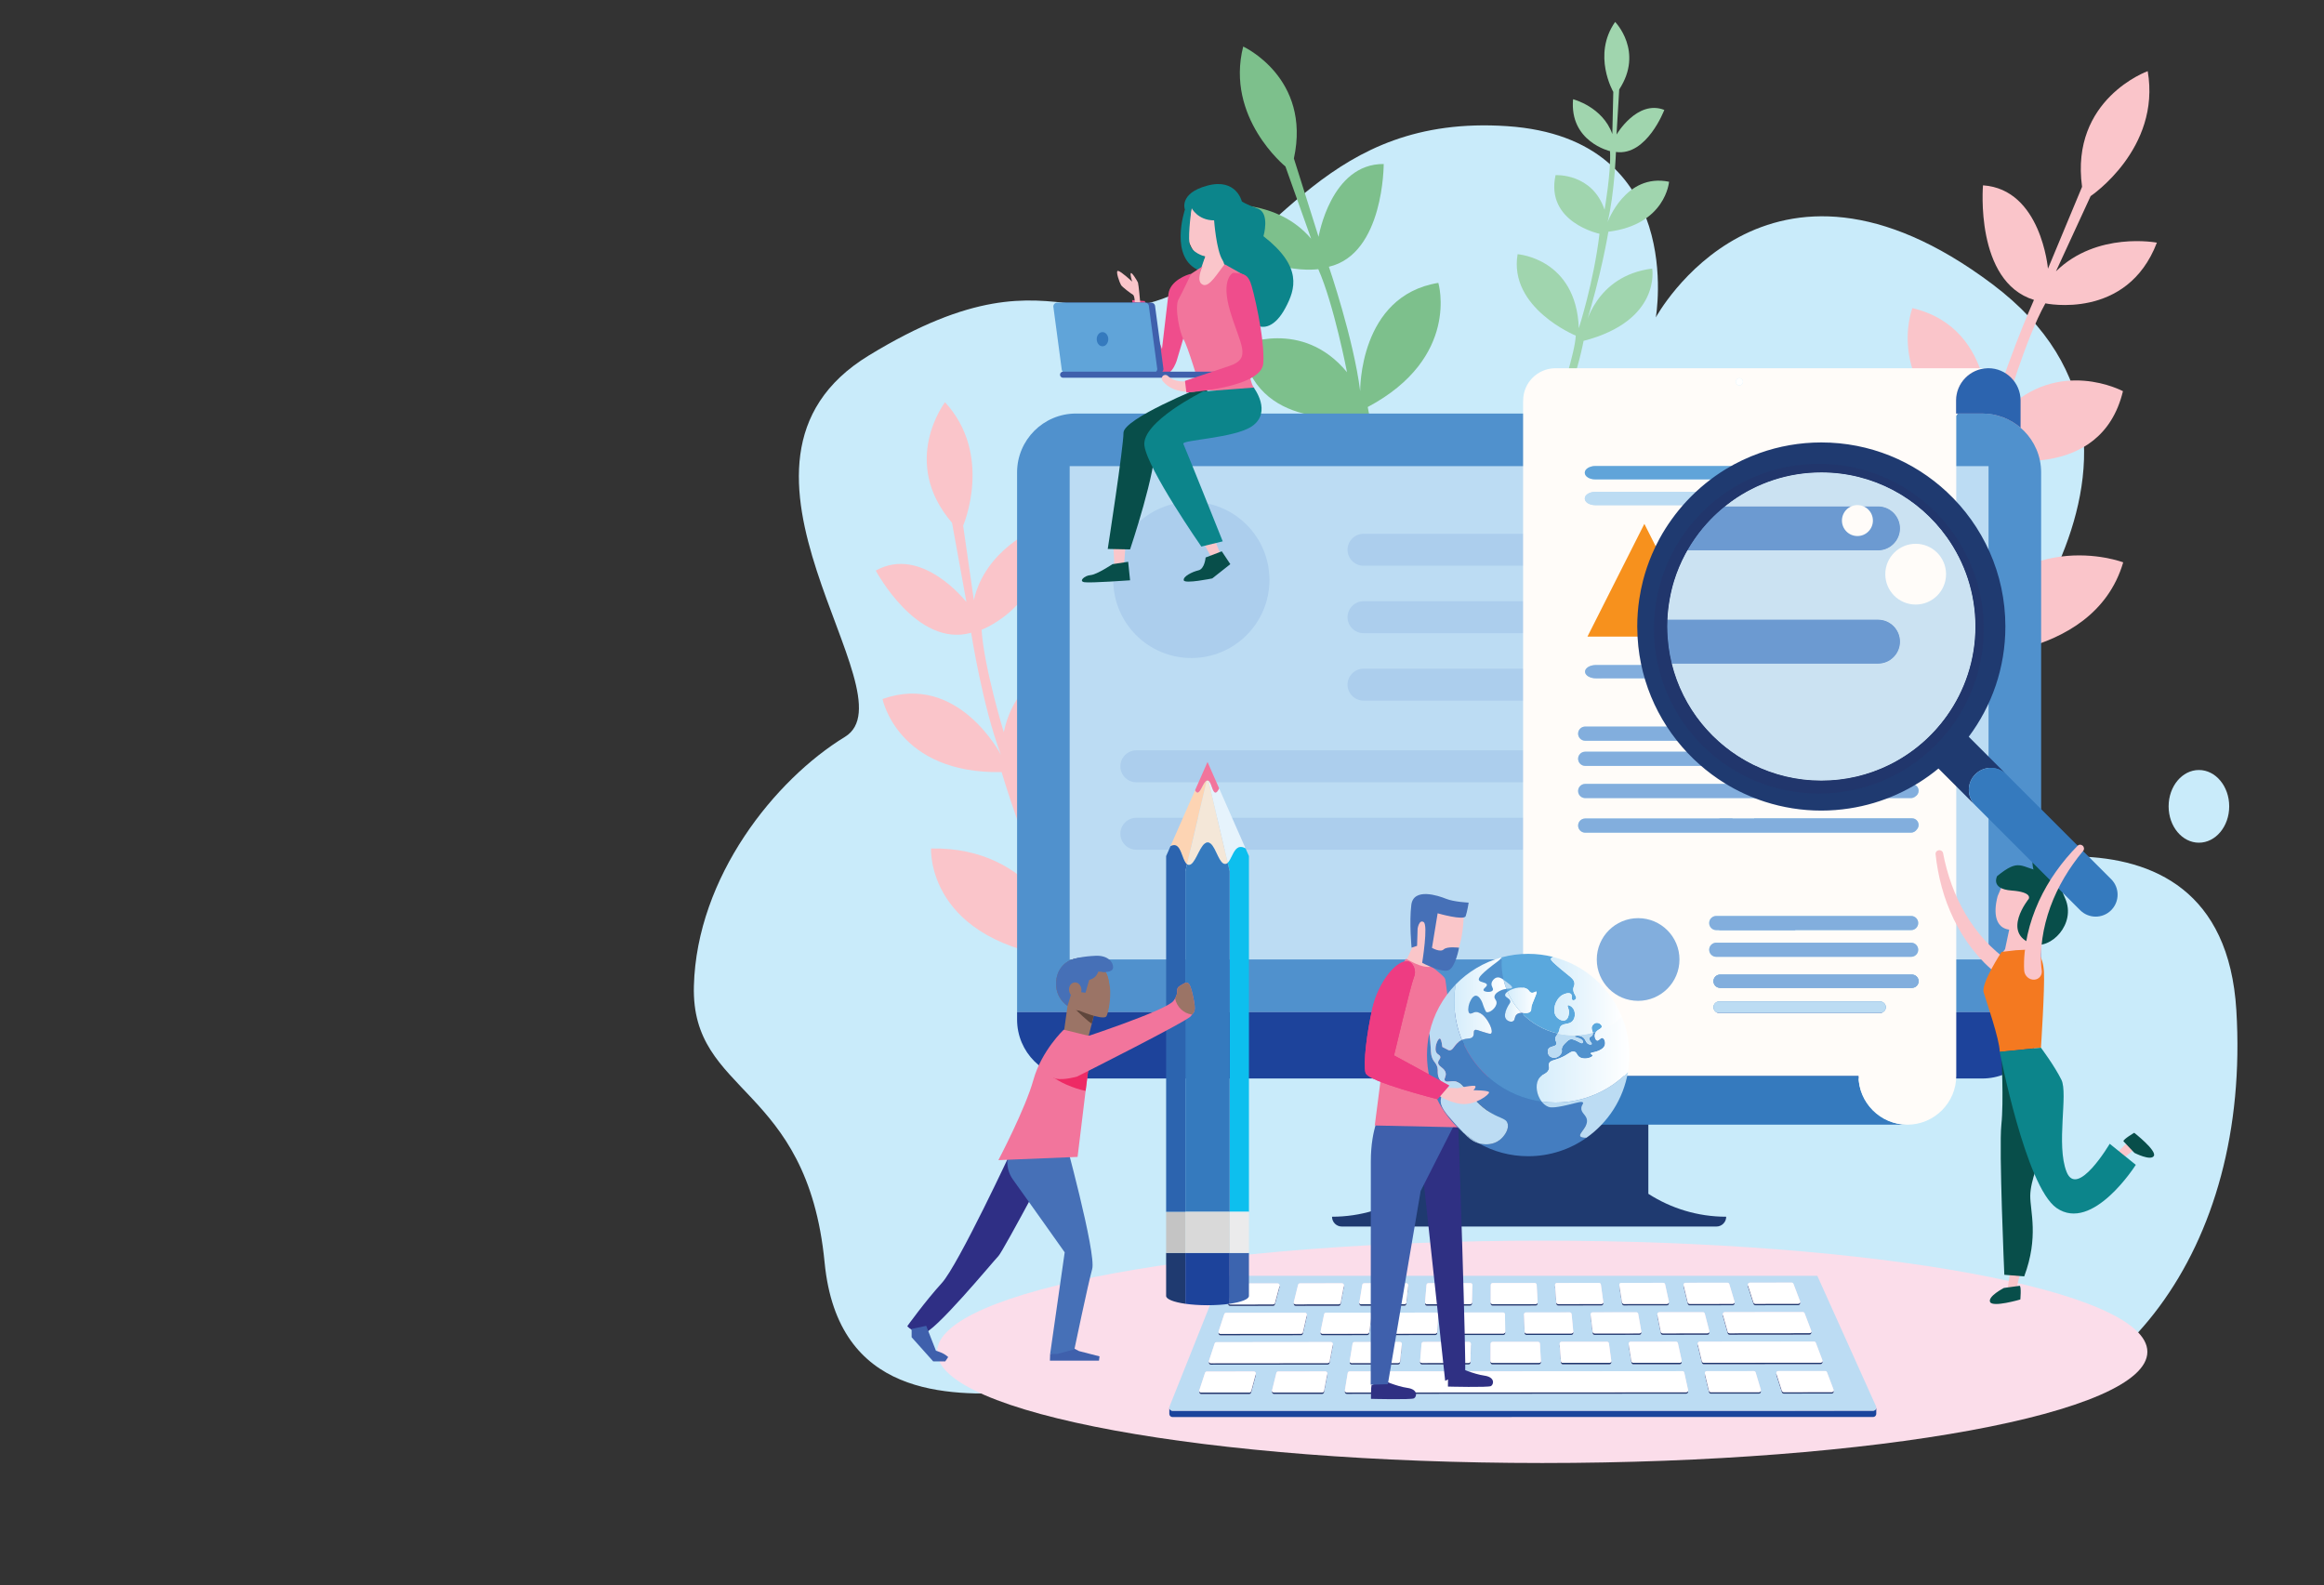 <?xml version="1.0" encoding="UTF-8" standalone="no"?><!DOCTYPE svg PUBLIC "-//W3C//DTD SVG 1.1//EN" "http://www.w3.org/Graphics/SVG/1.1/DTD/svg11.dtd"><svg width="100%" height="100%" viewBox="0 0 3055 2084" version="1.1" xmlns="http://www.w3.org/2000/svg" xmlns:xlink="http://www.w3.org/1999/xlink" xml:space="preserve" xmlns:serif="http://www.serif.com/" style="fill-rule:evenodd;clip-rule:evenodd;stroke-linejoin:round;stroke-miterlimit:2;"><rect x="0" y="0" width="3055" height="2084" fill="#333333" stroke="none"/><g><path d="M1397.03,1833.42c-10.196,-4.85 -32.533,-3.704 -60.842,-2.558c-88.341,3.57 -234.854,7.141 -252.204,-171.309c-22.912,-235.637 -175.654,-219.662 -171.833,-363.445c3.816,-143.775 106.916,-271.58 198.562,-327.496c91.646,-55.913 -200.912,-359.521 31.284,-501.271c136.516,-83.338 207.191,-75.571 269.062,-67.804c43.358,5.445 82.392,10.887 136.733,-15.03c131.88,-62.904 196.796,-234.641 433.546,-218.666c236.746,15.975 195.305,251.433 195.305,251.433c-0,0 144.541,-267.408 442.387,-43.75c297.842,223.654 -49.642,567.129 -49.642,567.129l-30.55,219.667c0,-0 381.855,-147.775 400.946,167.742c19.096,315.516 -156.558,539.175 -397.125,551.158c-240.567,11.983 -1145.63,-45.8 -1145.63,-45.8Z" style="fill:#c9ebfa;fill-rule:nonzero;"/><path d="M2930.39,1059.96c-0,26.388 -17.829,47.775 -39.821,47.775c-21.992,0 -39.825,-21.387 -39.825,-47.775c-0,-26.387 17.833,-47.779 39.825,-47.779c21.992,0 39.821,21.392 39.821,47.779Z" style="fill:#c9ebfa;fill-rule:nonzero;"/><path d="M2822.81,1777c0,80.721 -356.141,146.158 -795.458,146.158c-439.321,0 -795.462,-65.437 -795.462,-146.158c-0,-80.721 356.141,-146.158 795.462,-146.158c439.317,-0 795.458,65.437 795.458,146.158Z" style="fill:#fbddea;fill-rule:nonzero;"/><path d="M1847.47,954.183l-15.646,-2.604c-0,0 -5.417,-120.458 -18.113,-156.925c0,0 -173.525,-4.137 -199.137,-132.079c-0,0 134.112,-40.904 199.646,112.921c-0,-0 -6.088,-116.446 -34.371,-228.342c-0,0 -130.779,20.842 -147.963,-93.333c0,-0 79.729,-36.204 138.83,35.471c-0,-0 -17.28,-89.45 -37.767,-135.459c-0,0 -98.783,13.792 -126.684,-84.296c0,0 72.45,-8.562 117.267,44.246l-33.783,-94.946c-0,0 -79.138,-64.012 -55.517,-157.654c0,0 89.663,41.03 66.646,147.142l32.45,102.967c-0,-0 16.017,-96.28 85.608,-95.692c0,-0 0.425,118.254 -72.054,135.05c0,0 32.479,94.729 41.138,163.508c-0,0 -1.921,-125.375 102.741,-142.312c0,-0 29.209,98.304 -92.82,163.2c-0,-0 21.575,103.912 29.35,234.379c-0,-0 -22.15,-124.617 99.879,-189.513c-0,0 65.046,108.396 -91.513,219.767c0,0 13.429,72.317 11.813,154.504Z" style="fill:#7dc08c;fill-rule:nonzero;"/><path d="M2057.43,529.829l-7.533,-4.408c0,-0 20.871,-62.996 21.504,-84.242c0,0 -88.4,-36.204 -76.442,-107.012c0,-0 76.984,5.308 80.467,97.262c0,0 19.738,-61.062 27.171,-124.146c-0,0 -71.329,-14.966 -57.742,-77.046c0,0 48.1,-2.954 64.413,45.501c-0,-0 8.683,-49.38 7.183,-77.059c0,0 -53.496,-12.308 -48.575,-68.216c0,-0 38.925,9.829 51.6,45.774l1.275,-55.445c0,-0 -28.112,-48.455 2.421,-91.959c0,0 38.033,38.705 5.367,88.734l-3.538,59.316c0,0 27.146,-46.354 62.804,-32.387c0,-0 -23.008,60.883 -63.566,55.283c-0,0 -1.905,55.083 -10.959,92.146c0,0 23.634,-64.837 80.771,-52.996c0,0 -4.287,56.279 -79.771,65.683c0,0 -9.316,57.659 -30.941,126.263c-0,0 13.087,-68.417 88.566,-77.817c0,0 12.159,68.5 -90.204,95.013c0,-0 -7.3,39.821 -24.271,81.758Z" style="fill:#a0d5ae;fill-rule:nonzero;"/><path d="M2509.35,1032.28l17.408,-1.495c0,-0 16.721,-128.567 33.917,-166.571c0,-0 190.813,9.912 230.371,-124.996c-0,-0 -143.533,-54.892 -229.217,104.442c0,-0 17.096,-124.217 58.15,-241.717c0,-0 141.663,33.129 170.738,-87.729c-0,-0 -84.267,-45.363 -155.538,26.512c0,0 26.967,-94.375 53.563,-141.954c-0,-0 107.183,22.937 146.579,-79.808c0,-0 -78.746,-15.154 -132.658,37.695l45.571,-98.891c-0,-0 92.579,-62.021 75.033,-164.259c-0,0 -102.075,36.53 -86.309,152.076l-44.825,107.595c0,0 -8.966,-104.437 -85.391,-109.566c-0,-0 -11.046,126.616 67,150.6c-0,-0 -44.125,98.77 -59.779,171.712c-0,0 13.325,-134.116 -100.034,-160.908c0,-0 -40.845,102.871 87.275,182.462c0,0 -32.975,109.5 -53.175,248.592c0,-0 35.454,-131.629 -92.662,-211.225c-0,-0 -81.092,110.708 80.771,242.938c-0,-0 -21.204,76.341 -26.788,164.495Z" style="fill:#fac5ca;fill-rule:nonzero;"/><path d="M1466.1,1399.36l12.533,-9.729c0,0 -50.679,-106.266 -56.325,-143.729c0,0 150.371,-86.587 113.971,-208.958c-0,-0 -136.513,28.971 -123.233,192.712c-0,0 -48.246,-103.133 -74.921,-212.975c-0,0 124.354,-44.633 86.891,-151.117c0,0 -86.629,6.98 -105.508,96.946c0,0 -26,-85.258 -29.2,-134.654c0,0 93.038,-35.391 72.379,-133.166c0,-0 -67.516,27.3 -82.541,94.191l-14.05,-97.883c-0,-0 39.987,-92.963 -23.838,-162.25c0,-0 -59.796,78.208 9.233,158.521l18.913,104.154c-0,-0 -58.367,-75.2 -119.163,-41.404c0,-0 54.046,101.983 125.38,81.762c-0,0 15.091,97.075 39.15,160.413c-0,-0 -56.017,-108.83 -155.659,-73.329c0,-0 19.613,98.587 156.563,96.054c-0,-0 28.887,99.758 82.108,215.766c0,0 -37.912,-117.85 -174.862,-115.321c-0,0 -7.2,124.413 181.441,145.363c0,0 21.5,68.671 60.738,138.633Z" style="fill:#fac5ca;fill-rule:nonzero;"/><path d="M1033.67,1282.35c10.279,32.834 -1.35,65.696 -25.971,73.408c-24.625,7.713 -52.921,-12.654 -63.204,-45.487c-10.28,-32.829 1.346,-65.7 25.97,-73.408c24.625,-7.713 52.921,12.654 63.205,45.487Z" style="fill:#c9ebfa;fill-rule:nonzero;"/><path d="M2466.43,1850.15l-0.008,-0l0.008,0.321l0,-0.321Z" style="fill:#1b449c;fill-rule:nonzero;"/><path d="M2462.3,1854.38l-921.004,0.087c-2.35,0 -4.075,-1.895 -4.129,-4.05l-0.034,0l0,8.25l0.004,0c0.046,2.163 1.8,4.071 4.159,4.071l921.004,-0.091c2.516,-0 4.325,-2.167 4.137,-4.484l0,-7.546c-0.191,2.025 -1.883,3.763 -4.137,3.763Z" style="fill:#1b449c;fill-rule:nonzero;"/><path d="M2410.24,1828.52c0.612,1.621 -0.584,3.35 -2.313,3.35l-63.129,0.042c-1.075,0.004 -2.029,-0.692 -2.358,-1.717l-7.3,-22.713c-0.192,-0.596 -0.146,-1.195 0.075,-1.716l-0.075,-0.238c-0.513,-1.596 0.675,-3.229 2.354,-3.229l61.817,-0.054c1.024,-0 1.945,0.637 2.312,1.6l8.617,22.721c0.241,0.629 0.196,1.283 -0.046,1.841l0.046,0.113Zm-95.604,0.233c0.475,1.588 -0.713,3.184 -2.367,3.184l-63.25,0.045c-1.146,0 -2.138,-0.787 -2.408,-1.895l-5.459,-22.7c-0.125,-0.521 -0.066,-1.03 0.113,-1.484l-0.113,-0.475c-0.375,-1.554 0.804,-3.05 2.404,-3.054l61.934,-0.046c1.095,-0.004 2.058,0.717 2.371,1.767l6.775,22.708c0.174,0.571 0.12,1.15 -0.088,1.65l0.088,0.3Zm-77.334,-37.375l-5.462,-22.7c-0.125,-0.516 -0.063,-1.029 0.116,-1.479l-0.116,-0.475c-0.371,-1.554 0.804,-3.054 2.404,-3.054l51.679,-0.054l9.858,-0.009l88.838,-0.096c1.029,0 1.95,0.638 2.316,1.596l8.617,22.721c0.242,0.638 0.196,1.288 -0.046,1.846l0.046,0.113c0.613,1.616 -0.579,3.349 -2.308,3.349l-89.209,0.08l-10.104,0.008l-54.22,0.05c-1.146,0 -2.142,-0.783 -2.409,-1.896Zm-18.292,37.625c0.334,1.542 -0.841,3 -2.416,3l-65.45,0.046l-27.409,0.017l-68.512,0.05l-27.408,0.021l-68.517,0.045l-27.408,0.021l-68.517,0.046l-93.004,0.067c-1.529,-0 -2.692,-1.371 -2.446,-2.875l0.121,-0.73c-0.138,-0.379 -0.192,-0.795 -0.121,-1.224l3.738,-22.646c0.2,-1.192 1.229,-2.067 2.441,-2.071l91.584,-0.075l66.916,-0.054l26.767,-0.025l66.916,-0.059l26.767,-0.016l66.917,-0.059l26.762,-0.025l64.925,-0.054c1.163,0 2.171,0.813 2.421,1.95l4.933,22.696c0.109,0.492 0.046,0.975 -0.12,1.404l0.12,0.55Zm-474.324,-21.316l-4.263,22.633c-0.221,1.171 -1.242,2.017 -2.429,2.017l-63.309,0.045c-1.604,0.004 -2.787,-1.508 -2.404,-3.066l0.117,-0.459c-0.183,-0.454 -0.246,-0.97 -0.117,-1.491l5.575,-22.634c0.275,-1.104 1.263,-1.879 2.4,-1.879l61.996,-0.054c1.55,-0 2.721,1.408 2.434,2.929l-0.125,0.646c0.154,0.408 0.212,0.854 0.125,1.313Zm-93.971,0.262l-6.1,22.625c-0.292,1.079 -1.271,1.829 -2.388,1.829l-63.208,0.046c-1.683,-0 -2.875,-1.642 -2.35,-3.246l0.071,-0.221c-0.225,-0.525 -0.271,-1.129 -0.071,-1.733l7.412,-22.617c0.334,-1.016 1.279,-1.704 2.346,-1.704l61.896,-0.05c1.629,0 2.817,1.546 2.392,3.117l-0.104,0.383c0.191,0.484 0.25,1.021 0.104,1.571Zm-36.1,-96.475l7.416,-22.617c0.33,-1.016 1.275,-1.7 2.346,-1.704l55.171,-0.079c1.629,-0.004 2.817,1.542 2.392,3.117l-0.105,0.383c0.196,0.479 0.25,1.021 0.105,1.567l-6.1,22.625c-0.292,1.079 -1.267,1.829 -2.384,1.833l-56.487,0.071c-1.683,0.004 -2.879,-1.638 -2.354,-3.242l0.075,-0.221c-0.225,-0.525 -0.271,-1.129 -0.075,-1.733Zm236.416,-21.925l-0.104,0.954l0.104,1l-2.425,22.654c-0.133,1.25 -1.191,2.205 -2.454,2.209l-56.654,0.07c-1.529,0.005 -2.696,-1.366 -2.446,-2.87l0.121,-0.729c-0.137,-0.384 -0.192,-0.796 -0.121,-1.23l3.738,-22.637c0.196,-1.192 1.229,-2.071 2.437,-2.071l55.342,-0.088c1.471,0 2.617,1.275 2.462,2.738Zm84.5,-0.329l-0.046,1.708l0.046,0.25l-0.587,22.658c-0.034,1.342 -1.129,2.413 -2.467,2.413l-56.696,0.075c-1.45,-0 -2.587,-1.237 -2.466,-2.679l0.091,-1.092l-0.091,-0.862l1.895,-22.654c0.109,-1.28 1.18,-2.267 2.463,-2.267l55.379,-0.083c1.396,-0.005 2.513,1.141 2.479,2.533Zm280.092,-2.967l55.212,-0.079c1.096,-0.004 2.063,0.717 2.375,1.767l6.776,22.708c0.17,0.575 0.12,1.15 -0.092,1.65l0.092,0.304c0.474,1.583 -0.713,3.179 -2.367,3.179l-56.529,0.079c-1.142,0 -2.142,-0.787 -2.409,-1.895l-5.462,-22.705c-0.121,-0.52 -0.063,-1.029 0.116,-1.479l-0.116,-0.475c-0.371,-1.554 0.804,-3.05 2.404,-3.054Zm141.938,1.383l8.616,22.725c0.242,0.638 0.196,1.284 -0.042,1.842l0.042,0.113c0.613,1.621 -0.579,3.35 -2.308,3.354l-56.413,0.071c-1.075,0.004 -2.029,-0.692 -2.358,-1.717l-7.3,-22.712c-0.192,-0.596 -0.146,-1.201 0.075,-1.721l-0.075,-0.234c-0.513,-1.595 0.675,-3.229 2.35,-3.229l55.096,-0.083c1.029,-0 1.954,0.633 2.317,1.591Zm-171.909,66.984c-1.179,-0 -2.196,-0.838 -2.429,-1.992l-4.537,-22.696c-0.096,-0.475 -0.034,-0.933 0.12,-1.35l-0.12,-0.604c-0.305,-1.529 0.858,-2.958 2.42,-2.958l57.505,-0.075c1.129,-0.004 2.116,0.762 2.395,1.858l5.859,22.704c0.137,0.534 0.079,1.063 -0.113,1.53l0.113,0.424c0.4,1.563 -0.78,3.088 -2.396,3.092l-58.817,0.067Zm-318.812,36.304l0.091,-1.088l-0.091,-0.862l1.896,-22.654c0.108,-1.279 1.174,-2.267 2.462,-2.271l59.862,-0.058c1.392,-0 2.513,1.146 2.476,2.537l-0.046,1.704l0.046,0.25l-0.588,22.659c-0.033,1.341 -1.129,2.408 -2.467,2.408l-61.179,0.058c-1.446,0 -2.587,-1.237 -2.462,-2.683Zm-90.096,2.763c-1.529,0.004 -2.692,-1.367 -2.442,-2.876l0.117,-0.724c-0.133,-0.384 -0.188,-0.796 -0.117,-1.23l3.738,-22.637c0.196,-1.196 1.229,-2.071 2.437,-2.071l59.821,-0.067c1.475,0 2.621,1.279 2.463,2.738l-0.1,0.954l0.1,1l-2.421,22.654c-0.138,1.25 -1.196,2.208 -2.459,2.208l-61.137,0.051Zm26.321,-63.392l-3.342,22.642c-0.179,1.212 -1.221,2.112 -2.446,2.112l-58.862,0.067c-1.567,0.004 -2.742,-1.438 -2.425,-2.971l0.12,-0.592c-0.158,-0.416 -0.22,-0.887 -0.12,-1.367l4.654,-22.633c0.237,-1.15 1.246,-1.971 2.421,-1.975l57.55,-0.075c1.512,0 2.671,1.342 2.45,2.838l-0.113,0.787c0.121,0.363 0.175,0.758 0.113,1.167Zm22.304,19.987l2.821,-22.645c0.154,-1.238 1.204,-2.171 2.454,-2.171l57.604,-0.071c1.433,-0.004 2.567,1.208 2.471,2.637l-0.079,1.196l0.079,0.754l-1.504,22.659c-0.088,1.295 -1.167,2.308 -2.467,2.312l-58.921,0.063c-1.487,-0 -2.637,-1.3 -2.458,-2.779l0.112,-0.871c-0.112,-0.338 -0.158,-0.705 -0.112,-1.084Zm194.629,-61.387l1.254,22.671l-0.071,0.691l0.071,1.263c0.079,1.416 -1.05,2.608 -2.466,2.612l-56.7,0.075c-1.371,0.004 -2.484,-1.108 -2.48,-2.479l0.009,-1.929l-0.009,-0.029l0.059,-22.663c0.004,-1.362 1.112,-2.466 2.47,-2.466l55.388,-0.084c1.317,0 2.4,1.025 2.475,2.338Zm84.433,-0.329l3.096,22.687c0.05,0.396 0.004,0.775 -0.117,1.125l0.117,0.829c0.2,1.484 -0.95,2.809 -2.45,2.809l-56.675,0.075c-1.291,-0 -2.366,-0.992 -2.467,-2.275l-1.779,-22.684l0.088,-0.829l-0.088,-1.125c-0.116,-1.433 1.021,-2.662 2.463,-2.666l55.358,-0.084c1.238,-0.004 2.288,0.913 2.454,2.138Zm-100.196,63.87l-0.862,-22.67l0.063,-0.363l-0.063,-1.591c-0.054,-1.405 1.071,-2.567 2.471,-2.567l57.616,-0.075c1.275,-0.004 2.346,0.967 2.467,2.233l2.171,22.684l-0.096,0.933l0.096,1.021c0.142,1.45 -1,2.708 -2.458,2.712l-58.934,0.063c-1.329,-0 -2.421,-1.05 -2.471,-2.38Zm-89.449,-0.1l0.058,-1.345l-0.058,-0.609l0.979,-22.662c0.058,-1.321 1.145,-2.363 2.471,-2.367l57.629,-0.071c1.35,0 2.454,1.084 2.475,2.434l0.333,22.671l-0.025,0.141l0.025,1.813c0.021,1.379 -1.092,2.508 -2.471,2.508l-58.941,0.067c-1.409,0.004 -2.534,-1.171 -2.475,-2.58Zm242.708,-2.545c0.079,0.45 0.025,0.875 -0.117,1.27l0.117,0.684c0.271,1.512 -0.892,2.904 -2.433,2.904l-58.888,0.067c-1.254,0.004 -2.312,-0.938 -2.458,-2.179l-2.7,-22.688l0.104,-1.063l-0.104,-0.891c-0.175,-1.467 0.97,-2.763 2.454,-2.767l57.571,-0.071c1.204,0 2.233,0.863 2.441,2.042l4.013,22.692Zm31.341,-61.542l4.934,22.696c0.108,0.496 0.046,0.971 -0.121,1.404l0.121,0.554c0.337,1.538 -0.838,2.996 -2.413,3l-56.616,0.071c-1.217,0.004 -2.255,-0.879 -2.446,-2.083l-3.621,-22.688c-0.067,-0.429 -0.013,-0.833 0.121,-1.208l-0.121,-0.75c-0.242,-1.5 0.921,-2.858 2.438,-2.858l55.304,-0.088c1.166,-0 2.17,0.808 2.42,1.95Zm-480.041,-1.221l55.271,-0.087c1.554,-0.005 2.72,1.408 2.437,2.929l-0.125,0.65c0.15,0.4 0.208,0.85 0.125,1.308l-4.262,22.638c-0.221,1.166 -1.242,2.012 -2.429,2.012l-56.584,0.079c-1.608,0.004 -2.791,-1.508 -2.408,-3.066l0.117,-0.459c-0.184,-0.454 -0.246,-0.971 -0.117,-1.496l5.575,-22.629c0.275,-1.104 1.262,-1.879 2.4,-1.879Zm-106.829,63.038l7.416,-22.617c0.334,-1.012 1.279,-1.7 2.346,-1.704l34.383,-0.042l36.171,-0.05l33.067,-0.037c1.592,-0.004 2.767,1.47 2.417,3.016l-0.117,0.521c0.171,0.442 0.233,0.934 0.117,1.438l-5.134,22.629c-0.254,1.125 -1.254,1.925 -2.408,1.925l-35.125,0.042l-37.1,0.041l-33.679,0.038c-1.684,-0 -2.875,-1.646 -2.354,-3.246l0.075,-0.217c-0.225,-0.525 -0.271,-1.137 -0.075,-1.737Zm-12.646,38.591l7.412,-22.616c0.334,-1.013 1.28,-1.7 2.346,-1.7l88.758,-0.096l9.588,-0.013l52.1,-0.054c1.55,-0.004 2.721,1.408 2.433,2.934l-0.12,0.645c0.149,0.405 0.208,0.85 0.12,1.309l-4.262,22.637c-0.217,1.167 -1.238,2.013 -2.429,2.013l-54.396,0.05l-9.829,0.012l-89.371,0.079c-1.684,0 -2.875,-1.646 -2.35,-3.245l0.071,-0.221c-0.221,-0.525 -0.271,-1.13 -0.071,-1.734Zm436.212,0.246l-0.071,0.688l0.071,1.266c0.08,1.421 -1.05,2.613 -2.466,2.613l-61.184,0.054c-1.37,-0 -2.479,-1.108 -2.475,-2.479l0.005,-1.929l-0.005,-0.025l0.059,-22.667c0.004,-1.367 1.108,-2.467 2.47,-2.467l59.871,-0.066c1.313,-0 2.396,1.025 2.471,2.341l1.254,22.671Zm92.546,-0.279c0.054,0.392 0.009,0.775 -0.112,1.125l0.112,0.825c0.204,1.488 -0.95,2.808 -2.446,2.813l-61.158,0.054c-1.292,-0 -2.367,-0.992 -2.467,-2.28l-1.779,-22.679l0.088,-0.833l-0.088,-1.121c-0.116,-1.437 1.021,-2.666 2.463,-2.671l59.841,-0.058c1.238,-0 2.288,0.908 2.454,2.137l3.092,22.688Zm92.521,-0.275c0.104,0.492 0.046,0.975 -0.121,1.404l0.121,0.55c0.333,1.542 -0.842,3 -2.417,3l-61.1,0.05c-1.216,0.004 -2.25,-0.879 -2.441,-2.083l-3.625,-22.688c-0.067,-0.42 -0.013,-0.833 0.125,-1.208l-0.125,-0.746c-0.234,-1.5 0.921,-2.862 2.446,-2.862l59.779,-0.063c1.166,-0.004 2.175,0.813 2.421,1.946l4.937,22.7Zm167.958,-33.946l-33.229,0.038l-36.808,0.037l-34.929,0.042c-1.109,-0 -2.088,-0.742 -2.388,-1.808l-6.346,-22.709c-0.158,-0.558 -0.1,-1.112 0.1,-1.596l-0.1,-0.358c-0.441,-1.575 0.742,-3.138 2.38,-3.138l32.633,-0.045l35.887,-0.046l34.175,-0.046c1.03,-0 1.954,0.637 2.317,1.6l8.617,22.721c0.241,0.637 0.196,1.283 -0.042,1.841l0.042,0.113c0.612,1.621 -0.58,3.35 -2.309,3.354Zm-772.583,-77.379l-68.546,171.742c-0.217,0.55 -0.283,1.104 -0.266,1.645c0.054,2.155 1.779,4.05 4.129,4.05l921.004,-0.087c2.254,-0 3.946,-1.738 4.137,-3.763l0,-0.145l-0.008,-0.321c-0.012,-0.542 -0.096,-1.088 -0.342,-1.629l-77.158,-171.492l-782.95,0Z" style="fill:#bcdcf3;fill-rule:nonzero;"/><path d="M1642.23,1830.45l-63.208,0.042c-1.05,-0 -1.909,-0.638 -2.279,-1.509l-0.071,0.221c-0.525,1.604 0.667,3.246 2.35,3.246l63.208,-0.046c1.117,0 2.096,-0.75 2.388,-1.829l6.1,-22.625c0.146,-0.55 0.087,-1.087 -0.104,-1.571l-5.996,22.242c-0.292,1.079 -1.271,1.829 -2.388,1.829Z" style="fill:#1f3a70;fill-rule:nonzero;"/><path d="M1738,1830.38l-63.309,0.046c-1.062,0 -1.929,-0.666 -2.287,-1.571l-0.117,0.459c-0.383,1.558 0.8,3.07 2.404,3.066l63.309,-0.045c1.187,-0 2.208,-0.846 2.429,-2.017l4.263,-22.633c0.087,-0.459 0.029,-0.905 -0.125,-1.313l-4.138,21.996c-0.221,1.167 -1.242,2.012 -2.429,2.012Z" style="fill:#1f3a70;fill-rule:nonzero;"/><path d="M2216.6,1830.05l-65.45,0.046l-27.409,0.021l-68.512,0.045l-27.408,0.017l-68.517,0.05l-27.408,0.021l-68.517,0.046l-93.004,0.066c-1.092,0 -1.984,-0.704 -2.325,-1.65l-0.121,0.73c-0.246,1.504 0.917,2.875 2.446,2.875l93.004,-0.067l68.517,-0.046l27.408,-0.021l68.517,-0.045l27.408,-0.021l68.512,-0.05l27.409,-0.017l65.45,-0.046c1.575,0 2.75,-1.458 2.416,-3l-0.12,-0.55c-0.355,0.917 -1.225,1.596 -2.296,1.596Z" style="fill:#1f3a70;fill-rule:nonzero;"/><path d="M2312.27,1829.98l-63.25,0.042c-1.146,0.004 -2.138,-0.779 -2.408,-1.892l-5.346,-22.229c-0.179,0.454 -0.238,0.963 -0.113,1.484l5.459,22.7c0.27,1.108 1.262,1.895 2.408,1.895l63.25,-0.045c1.654,-0 2.842,-1.596 2.367,-3.184l-0.088,-0.3c-0.371,0.879 -1.229,1.525 -2.279,1.529Z" style="fill:#1f3a70;fill-rule:nonzero;"/><path d="M2407.93,1829.92l-63.129,0.046c-1.075,-0 -2.029,-0.692 -2.358,-1.721l-7.225,-22.475c-0.221,0.521 -0.267,1.12 -0.075,1.716l7.3,22.713c0.329,1.025 1.283,1.721 2.358,1.717l63.129,-0.042c1.729,-0 2.925,-1.729 2.313,-3.35l-0.046,-0.113c-0.367,0.867 -1.217,1.509 -2.267,1.509Z" style="fill:#1f3a70;fill-rule:nonzero;"/><path d="M1591.67,1793.86l89.371,-0.079l9.829,-0.012l54.396,-0.05c1.191,-0 2.212,-0.846 2.429,-2.013l4.262,-22.637c0.088,-0.459 0.029,-0.904 -0.12,-1.309l-4.142,21.992c-0.217,1.167 -1.238,2.017 -2.429,2.017l-54.396,0.046l-9.829,0.008l-89.371,0.083c-1.05,0 -1.909,-0.642 -2.279,-1.512l-0.071,0.221c-0.525,1.599 0.666,3.245 2.35,3.245Z" style="fill:#1f3a70;fill-rule:nonzero;"/><path d="M1840.34,1791.43l2.421,-22.654l-0.1,-1l-2.321,21.696c-0.138,1.258 -1.196,2.208 -2.459,2.212l-61.137,0.054c-1.092,0 -1.984,-0.7 -2.325,-1.649l-0.117,0.724c-0.25,1.509 0.913,2.88 2.442,2.876l61.137,-0.051c1.263,0 2.321,-0.958 2.459,-2.208Z" style="fill:#1f3a70;fill-rule:nonzero;"/><path d="M1869.3,1793.61l61.179,-0.058c1.338,0 2.434,-1.067 2.467,-2.408l0.588,-22.659l-0.046,-0.25l-0.542,20.954c-0.033,1.342 -1.129,2.413 -2.467,2.413l-61.179,0.054c-1.141,0 -2.087,-0.779 -2.371,-1.817l-0.091,1.088c-0.125,1.446 1.016,2.683 2.462,2.683Z" style="fill:#1f3a70;fill-rule:nonzero;"/><path d="M2023.07,1791.52l-61.184,0.054c-1.358,-0 -2.462,-1.1 -2.47,-2.454l-0.005,1.929c-0.004,1.371 1.105,2.479 2.475,2.479l61.184,-0.054c1.416,-0 2.546,-1.192 2.466,-2.613l-0.071,-1.266c-0.254,1.095 -1.22,1.92 -2.395,1.925Z" style="fill:#1f3a70;fill-rule:nonzero;"/><path d="M2115.63,1791.43l-61.158,0.059c-1.292,-0 -2.367,-0.992 -2.467,-2.284l-1.691,-21.554l-0.088,0.833l1.779,22.679c0.1,1.288 1.175,2.28 2.467,2.28l61.158,-0.054c1.496,-0.005 2.65,-1.325 2.446,-2.813l-0.112,-0.825c-0.325,0.967 -1.234,1.679 -2.334,1.679Z" style="fill:#1f3a70;fill-rule:nonzero;"/><path d="M2208.18,1791.35l-61.1,0.054c-1.216,0 -2.25,-0.883 -2.441,-2.083l-3.5,-21.946c-0.138,0.375 -0.192,0.788 -0.125,1.208l3.625,22.688c0.191,1.204 1.225,2.087 2.441,2.083l61.1,-0.05c1.575,0 2.75,-1.458 2.417,-3l-0.121,-0.55c-0.354,0.917 -1.225,1.592 -2.296,1.596Z" style="fill:#1f3a70;fill-rule:nonzero;"/><path d="M2304.04,1793.22l89.209,-0.08c1.729,0 2.921,-1.733 2.308,-3.349l-0.046,-0.113c-0.366,0.862 -1.216,1.508 -2.262,1.508l-89.209,0.075l-10.104,0.013l-54.22,0.05c-1.146,-0 -2.142,-0.784 -2.409,-1.896l-5.346,-22.225c-0.179,0.45 -0.241,0.963 -0.116,1.479l5.462,22.7c0.267,1.113 1.263,1.896 2.409,1.896l54.22,-0.05l10.104,-0.008Z" style="fill:#1f3a70;fill-rule:nonzero;"/><path d="M1604.32,1755.27l33.679,-0.038l37.1,-0.041l35.125,-0.042c1.154,-0 2.154,-0.8 2.408,-1.925l5.134,-22.629c0.116,-0.504 0.054,-0.996 -0.117,-1.438l-5.017,22.113c-0.254,1.125 -1.254,1.925 -2.408,1.929l-35.125,0.037l-37.1,0.038l-33.679,0.041c-1.05,0 -1.908,-0.641 -2.279,-1.508l-0.075,0.217c-0.521,1.6 0.67,3.246 2.354,3.246Z" style="fill:#1f3a70;fill-rule:nonzero;"/><path d="M1797.28,1753.1l-58.862,0.067c-1.075,-0 -1.954,-0.684 -2.305,-1.609l-0.12,0.592c-0.317,1.533 0.858,2.975 2.425,2.971l58.862,-0.067c1.225,-0 2.267,-0.9 2.446,-2.112l3.342,-22.642c0.062,-0.409 0.008,-0.804 -0.113,-1.167l-3.229,21.854c-0.179,1.213 -1.221,2.109 -2.446,2.113Z" style="fill:#1f3a70;fill-rule:nonzero;"/><path d="M1827.83,1755.02l58.921,-0.063c1.3,-0.004 2.379,-1.017 2.467,-2.312l1.504,-22.659l-0.079,-0.754l-1.425,21.459c-0.088,1.299 -1.167,2.308 -2.467,2.308l-58.921,0.067c-1.104,-0 -2.025,-0.721 -2.346,-1.696l-0.112,0.871c-0.179,1.479 0.971,2.779 2.458,2.779Z" style="fill:#1f3a70;fill-rule:nonzero;"/><path d="M1917.26,1754.92l58.941,-0.067c1.379,0 2.492,-1.129 2.471,-2.508l-0.025,-1.813c-0.063,1.313 -1.117,2.363 -2.446,2.367l-58.941,0.066c-1.196,0 -2.18,-0.849 -2.417,-1.97l-0.058,1.345c-0.059,1.409 1.066,2.584 2.475,2.58Z" style="fill:#1f3a70;fill-rule:nonzero;"/><path d="M2006.71,1754.82l58.934,-0.063c1.458,-0.004 2.6,-1.262 2.458,-2.712l-0.096,-1.021c-0.3,1.016 -1.229,1.775 -2.362,1.775l-58.934,0.066c-1.329,0.005 -2.421,-1.05 -2.471,-2.383l-0.799,-21.075l-0.063,0.363l0.862,22.67c0.05,1.33 1.142,2.38 2.471,2.38Z" style="fill:#1f3a70;fill-rule:nonzero;"/><path d="M2155.06,1752.7l-58.888,0.063c-1.254,-0 -2.312,-0.934 -2.458,-2.18l-2.596,-21.796l-0.104,1.063l2.7,22.688c0.146,1.241 1.204,2.183 2.458,2.179l58.888,-0.067c1.541,-0 2.704,-1.392 2.433,-2.904l-0.117,-0.684c-0.341,0.938 -1.229,1.634 -2.316,1.638Z" style="fill:#1f3a70;fill-rule:nonzero;"/><path d="M2246.87,1751.46l-0.113,-0.424c-0.358,0.895 -1.221,1.558 -2.283,1.558l-58.817,0.066c-1.179,0.005 -2.196,-0.829 -2.429,-1.987l-4.417,-22.092c-0.154,0.417 -0.216,0.875 -0.12,1.35l4.537,22.696c0.233,1.154 1.25,1.992 2.429,1.992l58.817,-0.067c1.616,-0.004 2.796,-1.529 2.396,-3.092Z" style="fill:#1f3a70;fill-rule:nonzero;"/><path d="M2380.87,1751.05l-0.042,-0.113c-0.371,0.867 -1.217,1.509 -2.267,1.509l-33.229,0.042l-36.808,0.041l-34.929,0.033c-1.109,0.005 -2.088,-0.733 -2.388,-1.804l-6.246,-22.35c-0.2,0.484 -0.258,1.038 -0.1,1.596l6.346,22.709c0.3,1.066 1.279,1.808 2.388,1.808l34.929,-0.042l36.808,-0.037l33.229,-0.038c1.729,-0.004 2.921,-1.733 2.309,-3.354Z" style="fill:#1f3a70;fill-rule:nonzero;"/><path d="M1616.97,1716.67l56.487,-0.071c1.117,-0.004 2.092,-0.754 2.384,-1.833l6.1,-22.625c0.145,-0.546 0.091,-1.088 -0.105,-1.567l-5.995,22.237c-0.292,1.08 -1.267,1.83 -2.384,1.83l-56.487,0.075c-1.05,0.004 -1.909,-0.638 -2.279,-1.509l-0.075,0.221c-0.525,1.604 0.671,3.246 2.354,3.242Z" style="fill:#1f3a70;fill-rule:nonzero;"/><path d="M1762.24,1712.51c-0.221,1.167 -1.242,2.013 -2.429,2.017l-56.584,0.079c-1.066,0 -1.933,-0.666 -2.291,-1.571l-0.117,0.459c-0.383,1.558 0.8,3.07 2.408,3.066l56.584,-0.079c1.187,0 2.208,-0.846 2.429,-2.012l4.262,-22.638c0.083,-0.458 0.025,-0.908 -0.125,-1.308l-4.137,21.987Z" style="fill:#1f3a70;fill-rule:nonzero;"/><path d="M1848.61,1712.2c-0.133,1.258 -1.191,2.208 -2.454,2.208l-56.654,0.079c-1.092,0 -1.988,-0.7 -2.325,-1.649l-0.121,0.729c-0.25,1.504 0.917,2.875 2.446,2.87l56.654,-0.07c1.263,-0.004 2.321,-0.959 2.454,-2.209l2.425,-22.654l-0.104,-1l-2.321,21.696Z" style="fill:#1f3a70;fill-rule:nonzero;"/><path d="M1934.95,1711.89c-0.034,1.338 -1.129,2.405 -2.467,2.409l-56.696,0.075c-1.146,-0 -2.087,-0.779 -2.375,-1.817l-0.091,1.092c-0.121,1.442 1.016,2.679 2.466,2.679l56.696,-0.075c1.338,0 2.433,-1.071 2.467,-2.413l0.587,-22.658l-0.046,-0.25l-0.541,20.958Z" style="fill:#1f3a70;fill-rule:nonzero;"/><path d="M2018.79,1714.17l-56.7,0.079c-1.363,0.004 -2.463,-1.1 -2.471,-2.454l-0.009,1.929c-0.004,1.371 1.109,2.483 2.48,2.479l56.7,-0.075c1.416,-0.004 2.545,-1.196 2.466,-2.612l-0.071,-1.263c-0.25,1.088 -1.216,1.917 -2.395,1.917Z" style="fill:#1f3a70;fill-rule:nonzero;"/><path d="M2105.08,1714.06l-56.675,0.074c-1.291,0.005 -2.366,-0.991 -2.467,-2.279l-1.691,-21.554l-0.088,0.829l1.779,22.684c0.101,1.283 1.176,2.275 2.467,2.275l56.675,-0.075c1.5,-0 2.65,-1.325 2.45,-2.809l-0.117,-0.829c-0.325,0.967 -1.233,1.679 -2.333,1.684Z" style="fill:#1f3a70;fill-rule:nonzero;"/><path d="M2191.36,1713.95l-56.616,0.075c-1.217,-0 -2.255,-0.884 -2.446,-2.084l-3.5,-21.941c-0.134,0.375 -0.188,0.779 -0.121,1.208l3.621,22.688c0.191,1.204 1.229,2.087 2.446,2.083l56.616,-0.071c1.575,-0.004 2.75,-1.462 2.413,-3l-0.121,-0.554c-0.35,0.917 -1.221,1.596 -2.292,1.596Z" style="fill:#1f3a70;fill-rule:nonzero;"/><path d="M2277.62,1713.83l-56.529,0.075c-1.142,0.004 -2.142,-0.779 -2.409,-1.891l-5.346,-22.23c-0.179,0.45 -0.237,0.959 -0.116,1.479l5.462,22.705c0.267,1.108 1.267,1.895 2.409,1.895l56.529,-0.079c1.654,0 2.841,-1.596 2.367,-3.179l-0.092,-0.304c-0.363,0.879 -1.225,1.525 -2.275,1.529Z" style="fill:#1f3a70;fill-rule:nonzero;"/><path d="M2363.87,1713.71l-56.413,0.079c-1.075,-0 -2.029,-0.692 -2.358,-1.717l-7.225,-22.483c-0.221,0.52 -0.267,1.125 -0.075,1.721l7.3,22.712c0.329,1.025 1.283,1.721 2.358,1.717l56.413,-0.071c1.729,-0.004 2.921,-1.733 2.308,-3.354l-0.042,-0.113c-0.37,0.867 -1.216,1.509 -2.266,1.509Z" style="fill:#1f3a70;fill-rule:nonzero;"/><path d="M1648.33,1802.88l-61.896,0.05c-1.067,0 -2.012,0.688 -2.346,1.704l-7.412,22.617c-0.2,0.604 -0.154,1.208 0.071,1.733c0.37,0.871 1.229,1.509 2.279,1.509l63.208,-0.042c1.117,-0 2.096,-0.75 2.388,-1.829l5.996,-22.242l0.104,-0.383c0.425,-1.571 -0.763,-3.117 -2.392,-3.117Z" style="fill:#fff;fill-rule:nonzero;"/><path d="M1742.25,1802.8l-61.996,0.054c-1.137,0 -2.125,0.775 -2.4,1.879l-5.575,22.634c-0.129,0.521 -0.066,1.037 0.117,1.491c0.358,0.905 1.225,1.571 2.287,1.571l63.309,-0.046c1.187,0 2.208,-0.845 2.429,-2.012l4.138,-21.996l0.125,-0.646c0.287,-1.521 -0.884,-2.929 -2.434,-2.929Z" style="fill:#fff;fill-rule:nonzero;"/><path d="M2219.01,1827.05l-4.933,-22.696c-0.25,-1.137 -1.258,-1.95 -2.421,-1.95l-64.925,0.054l-26.762,0.025l-66.917,0.059l-26.767,0.016l-66.916,0.059l-26.767,0.025l-66.916,0.054l-91.584,0.075c-1.212,0.004 -2.241,0.879 -2.441,2.071l-3.738,22.646c-0.071,0.429 -0.017,0.845 0.121,1.224c0.341,0.946 1.233,1.65 2.325,1.65l93.004,-0.066l68.517,-0.046l27.408,-0.021l68.517,-0.05l27.408,-0.017l68.512,-0.045l27.409,-0.021l65.45,-0.046c1.071,0 1.941,-0.679 2.296,-1.596c0.166,-0.429 0.229,-0.912 0.12,-1.404Z" style="fill:#fff;fill-rule:nonzero;"/><path d="M2314.64,1826.8l-6.775,-22.708c-0.313,-1.05 -1.276,-1.771 -2.371,-1.767l-61.934,0.046c-1.6,0.004 -2.779,1.5 -2.404,3.054l0.113,0.475l5.346,22.229c0.27,1.113 1.262,1.896 2.408,1.892l63.25,-0.042c1.05,-0.004 1.908,-0.65 2.279,-1.529c0.208,-0.5 0.262,-1.079 0.088,-1.65Z" style="fill:#fff;fill-rule:nonzero;"/><path d="M2410.24,1826.57l-8.617,-22.721c-0.367,-0.963 -1.288,-1.6 -2.312,-1.6l-61.817,0.054c-1.679,0 -2.867,1.633 -2.354,3.229l0.075,0.238l7.225,22.475c0.329,1.029 1.283,1.721 2.358,1.721l63.129,-0.046c1.05,-0 1.9,-0.642 2.267,-1.509c0.242,-0.558 0.287,-1.212 0.046,-1.841Z" style="fill:#fff;fill-rule:nonzero;"/><path d="M1591.67,1791.9l89.371,-0.083l9.829,-0.008l54.396,-0.046c1.191,-0 2.212,-0.85 2.429,-2.017l4.142,-21.992l0.12,-0.645c0.288,-1.526 -0.883,-2.938 -2.433,-2.934l-52.1,0.054l-9.588,0.013l-88.758,0.096c-1.066,-0 -2.012,0.687 -2.346,1.7l-7.412,22.616c-0.2,0.604 -0.15,1.209 0.071,1.734c0.37,0.87 1.229,1.512 2.279,1.512Z" style="fill:#fff;fill-rule:nonzero;"/><path d="M1776.75,1791.74l61.137,-0.054c1.263,-0.004 2.321,-0.954 2.459,-2.212l2.321,-21.696l0.1,-0.954c0.158,-1.459 -0.988,-2.738 -2.463,-2.738l-59.821,0.067c-1.208,0 -2.241,0.875 -2.437,2.071l-3.738,22.637c-0.071,0.434 -0.016,0.846 0.117,1.23c0.341,0.949 1.233,1.649 2.325,1.649Z" style="fill:#fff;fill-rule:nonzero;"/><path d="M1869.3,1791.65l61.179,-0.054c1.338,0 2.434,-1.071 2.467,-2.413l0.542,-20.954l0.046,-1.704c0.037,-1.391 -1.084,-2.537 -2.476,-2.537l-59.862,0.058c-1.288,0.004 -2.354,0.992 -2.462,2.271l-1.896,22.654l0.091,0.862c0.284,1.038 1.23,1.817 2.371,1.817Z" style="fill:#fff;fill-rule:nonzero;"/><path d="M2021.81,1763.89l-59.871,0.066c-1.362,0 -2.466,1.1 -2.47,2.467l-0.059,22.667l0.005,0.025c0.008,1.354 1.112,2.454 2.47,2.454l61.184,-0.054c1.175,-0.005 2.141,-0.83 2.395,-1.925l0.071,-0.688l-1.254,-22.671c-0.075,-1.316 -1.158,-2.341 -2.471,-2.341Z" style="fill:#fff;fill-rule:nonzero;"/><path d="M2112.53,1763.8l-59.841,0.058c-1.442,0.005 -2.579,1.234 -2.463,2.671l0.088,1.121l1.691,21.554c0.1,1.292 1.175,2.284 2.467,2.284l61.158,-0.059c1.1,0 2.009,-0.712 2.334,-1.679c0.121,-0.35 0.166,-0.733 0.112,-1.125l-3.092,-22.688c-0.166,-1.229 -1.216,-2.137 -2.454,-2.137Z" style="fill:#fff;fill-rule:nonzero;"/><path d="M2203.24,1763.7l-59.779,0.063c-1.525,-0 -2.68,1.362 -2.446,2.862l0.125,0.746l3.5,21.946c0.191,1.2 1.225,2.083 2.441,2.083l61.1,-0.054c1.071,-0.004 1.942,-0.679 2.296,-1.596c0.167,-0.429 0.225,-0.912 0.121,-1.404l-4.937,-22.7c-0.246,-1.133 -1.255,-1.95 -2.421,-1.946Z" style="fill:#fff;fill-rule:nonzero;"/><path d="M2237.3,1789.42c0.267,1.112 1.263,1.896 2.409,1.896l54.22,-0.05l10.104,-0.013l89.209,-0.075c1.046,0 1.896,-0.646 2.262,-1.508c0.242,-0.558 0.288,-1.208 0.046,-1.846l-8.617,-22.721c-0.366,-0.958 -1.287,-1.596 -2.316,-1.596l-88.838,0.096l-9.858,0.009l-51.679,0.054c-1.6,-0 -2.775,1.5 -2.404,3.054l0.116,0.475l5.346,22.225Z" style="fill:#fff;fill-rule:nonzero;"/><path d="M1604.32,1753.31l33.679,-0.041l37.1,-0.038l35.125,-0.037c1.154,-0.004 2.154,-0.804 2.408,-1.929l5.017,-22.113l0.117,-0.521c0.35,-1.546 -0.825,-3.02 -2.417,-3.016l-33.067,0.037l-36.171,0.05l-34.383,0.042c-1.067,0.004 -2.012,0.692 -2.346,1.704l-7.416,22.617c-0.196,0.6 -0.15,1.212 0.075,1.737c0.371,0.867 1.229,1.508 2.279,1.508Z" style="fill:#fff;fill-rule:nonzero;"/><path d="M1800.62,1725.5l-57.55,0.075c-1.175,0.004 -2.184,0.825 -2.421,1.975l-4.654,22.633c-0.1,0.48 -0.038,0.951 0.12,1.367c0.351,0.925 1.23,1.609 2.305,1.609l58.862,-0.067c1.225,-0.004 2.267,-0.9 2.446,-2.113l3.229,-21.854l0.113,-0.787c0.221,-1.496 -0.938,-2.838 -2.45,-2.838Z" style="fill:#fff;fill-rule:nonzero;"/><path d="M1827.83,1753.06l58.921,-0.067c1.3,-0 2.379,-1.009 2.467,-2.308l1.425,-21.459l0.079,-1.196c0.096,-1.429 -1.038,-2.641 -2.471,-2.637l-57.604,0.071c-1.25,-0 -2.3,0.933 -2.454,2.171l-2.821,22.645c-0.046,0.379 -0,0.746 0.112,1.084c0.321,0.975 1.242,1.696 2.346,1.696Z" style="fill:#fff;fill-rule:nonzero;"/><path d="M1917.26,1752.96l58.941,-0.066c1.329,-0.004 2.383,-1.054 2.446,-2.367l0.025,-0.141l-0.333,-22.671c-0.021,-1.35 -1.125,-2.434 -2.475,-2.434l-57.629,0.071c-1.326,0.004 -2.413,1.046 -2.471,2.367l-0.979,22.662l0.058,0.609c0.237,1.121 1.221,1.97 2.417,1.97Z" style="fill:#fff;fill-rule:nonzero;"/><path d="M2004.24,1750.48c0.05,1.333 1.142,2.388 2.471,2.383l58.934,-0.066c1.133,-0 2.062,-0.759 2.362,-1.775l0.096,-0.933l-2.171,-22.684c-0.121,-1.266 -1.192,-2.237 -2.467,-2.233l-57.616,0.075c-1.4,-0 -2.525,1.162 -2.471,2.567l0.063,1.591l0.799,21.075Z" style="fill:#fff;fill-rule:nonzero;"/><path d="M2151.04,1725.06l-57.571,0.071c-1.484,0.004 -2.629,1.3 -2.454,2.767l0.104,0.891l2.596,21.796c0.146,1.246 1.204,2.18 2.458,2.18l58.888,-0.063c1.087,-0.004 1.975,-0.7 2.316,-1.638c0.142,-0.395 0.196,-0.82 0.117,-1.27l-4.013,-22.692c-0.208,-1.179 -1.237,-2.042 -2.441,-2.042Z" style="fill:#fff;fill-rule:nonzero;"/><path d="M2183.22,1750.67c0.233,1.158 1.25,1.992 2.429,1.987l58.817,-0.066c1.062,-0 1.925,-0.663 2.283,-1.558c0.192,-0.467 0.25,-0.996 0.113,-1.53l-5.859,-22.704c-0.279,-1.096 -1.266,-1.862 -2.395,-1.858l-57.505,0.075c-1.562,-0 -2.725,1.429 -2.42,2.958l0.12,0.604l4.417,22.092Z" style="fill:#fff;fill-rule:nonzero;"/><path d="M2273.59,1752.56l34.929,-0.033l36.808,-0.041l33.229,-0.042c1.05,-0 1.896,-0.642 2.267,-1.509c0.238,-0.558 0.283,-1.204 0.042,-1.841l-8.617,-22.721c-0.363,-0.963 -1.287,-1.6 -2.317,-1.6l-34.175,0.046l-35.887,0.046l-32.633,0.045c-1.638,0 -2.821,1.563 -2.38,3.138l0.1,0.358l6.246,22.35c0.3,1.071 1.279,1.809 2.388,1.804Z" style="fill:#fff;fill-rule:nonzero;"/><path d="M1616.97,1714.72l56.487,-0.075c1.117,-0 2.092,-0.75 2.384,-1.83l5.995,-22.237l0.105,-0.383c0.425,-1.575 -0.763,-3.121 -2.392,-3.117l-55.171,0.079c-1.071,0.004 -2.016,0.688 -2.346,1.704l-7.416,22.617c-0.196,0.604 -0.15,1.208 0.075,1.733c0.37,0.871 1.229,1.513 2.279,1.509Z" style="fill:#fff;fill-rule:nonzero;"/><path d="M1700.82,1711.54c-0.129,0.525 -0.067,1.042 0.117,1.496c0.358,0.905 1.225,1.571 2.291,1.571l56.584,-0.079c1.187,-0.004 2.208,-0.85 2.429,-2.017l4.137,-21.987l0.125,-0.65c0.283,-1.521 -0.883,-2.934 -2.437,-2.929l-55.271,0.087c-1.138,0 -2.125,0.775 -2.4,1.879l-5.575,22.629Z" style="fill:#fff;fill-rule:nonzero;"/><path d="M1790.79,1688.97l-3.738,22.637c-0.071,0.434 -0.016,0.846 0.121,1.23c0.337,0.949 1.233,1.649 2.325,1.649l56.654,-0.079c1.263,0 2.321,-0.95 2.454,-2.208l2.321,-21.696l0.104,-0.954c0.155,-1.463 -0.991,-2.738 -2.462,-2.738l-55.342,0.088c-1.208,0 -2.241,0.879 -2.437,2.071Z" style="fill:#fff;fill-rule:nonzero;"/><path d="M1875.21,1689.04l-1.895,22.654l0.091,0.862c0.288,1.038 1.229,1.817 2.375,1.817l56.696,-0.075c1.338,-0.004 2.433,-1.071 2.467,-2.409l0.541,-20.958l0.046,-1.708c0.034,-1.392 -1.083,-2.538 -2.479,-2.533l-55.379,0.083c-1.283,-0 -2.354,0.987 -2.463,2.267Z" style="fill:#fff;fill-rule:nonzero;"/><path d="M1959.67,1689.11l-0.059,22.663l0.009,0.029c0.008,1.354 1.108,2.458 2.471,2.454l56.7,-0.079c1.179,0 2.145,-0.829 2.395,-1.917l0.071,-0.691l-1.254,-22.671c-0.075,-1.313 -1.158,-2.338 -2.475,-2.338l-55.388,0.084c-1.358,-0 -2.466,1.104 -2.47,2.466Z" style="fill:#fff;fill-rule:nonzero;"/><path d="M2044.16,1689.18l0.088,1.125l1.691,21.554c0.101,1.288 1.176,2.284 2.467,2.279l56.675,-0.074c1.1,-0.005 2.008,-0.717 2.333,-1.684c0.121,-0.35 0.167,-0.729 0.117,-1.125l-3.096,-22.687c-0.166,-1.225 -1.216,-2.142 -2.454,-2.138l-55.358,0.084c-1.442,0.004 -2.579,1.233 -2.463,2.666Z" style="fill:#fff;fill-rule:nonzero;"/><path d="M2128.68,1689.25l0.121,0.75l3.5,21.941c0.191,1.2 1.229,2.084 2.446,2.084l56.616,-0.075c1.071,-0 1.942,-0.679 2.292,-1.596c0.167,-0.433 0.229,-0.908 0.121,-1.404l-4.934,-22.696c-0.25,-1.142 -1.254,-1.95 -2.42,-1.95l-55.304,0.088c-1.517,-0 -2.68,1.358 -2.438,2.858Z" style="fill:#fff;fill-rule:nonzero;"/><path d="M2213.22,1689.31l0.116,0.475l5.346,22.23c0.267,1.112 1.267,1.895 2.409,1.891l56.529,-0.075c1.05,-0.004 1.912,-0.65 2.275,-1.529c0.212,-0.5 0.262,-1.075 0.092,-1.65l-6.776,-22.708c-0.312,-1.05 -1.279,-1.771 -2.375,-1.767l-55.212,0.079c-1.6,0.004 -2.775,1.5 -2.404,3.054Z" style="fill:#fff;fill-rule:nonzero;"/><path d="M2300.15,1686.13c-1.675,0 -2.863,1.634 -2.35,3.229l0.075,0.234l7.225,22.483c0.329,1.025 1.283,1.717 2.358,1.717l56.413,-0.079c1.05,-0 1.896,-0.642 2.266,-1.509c0.238,-0.558 0.284,-1.204 0.042,-1.842l-8.616,-22.725c-0.363,-0.958 -1.288,-1.591 -2.317,-1.591l-55.096,0.083Z" style="fill:#fff;fill-rule:nonzero;"/><path d="M2166.84,1569.3l-0,-159.838l-313.496,0l-0,159.838c-29.554,18.967 -64.621,30.104 -102.346,30.104c-0,7.129 5.779,12.904 12.908,12.904l492.371,0c7.129,0 12.908,-5.775 12.908,-12.904c-37.729,0 -72.791,-11.137 -102.345,-30.104Z" style="fill:#1f3a70;fill-rule:nonzero;"/><rect x="1851.89" y="1372.58" width="316.167" height="88.921" style="fill:#0d0f2c;fill-rule:nonzero;"/><path d="M2683.18,1330.37l0,-709.317c0,-42.775 -34.679,-77.454 -77.454,-77.454l-1191.28,-0c-42.775,-0 -77.45,34.679 -77.45,77.454l-0,709.317l1346.19,-0Z" style="fill:#5091cd;fill-rule:nonzero;"/><path d="M2683.18,1330.37l0,9.875c0,42.779 -34.679,77.454 -77.454,77.454l-1191.28,-0c-42.775,-0 -77.45,-34.675 -77.45,-77.454l-0,-9.875l1346.19,-0Z" style="fill:#1d439b;fill-rule:nonzero;"/><rect x="1406.15" y="612.754" width="1207.88" height="648.462" style="fill:#bcdcf3;fill-rule:nonzero;"/><path d="M1463.43,762.329c0,-56.696 45.963,-102.662 102.663,-102.662c56.696,-0 102.662,45.966 102.662,102.662c0,56.7 -45.966,102.663 -102.662,102.663c-56.7,-0 -102.663,-45.963 -102.663,-102.663Z" style="fill:#acceed;fill-rule:nonzero;"/><path d="M2086.4,743.667l-293.983,-0c-11.55,-0 -21,-9.455 -21,-21c-0,-11.55 9.45,-21 21,-21l293.983,-0c11.55,-0 21,9.45 21,21c0,11.545 -9.45,21 -21,21Z" style="fill:#acceed;fill-rule:nonzero;"/><path d="M2086.4,832.325l-293.983,-0c-11.55,-0 -21,-9.45 -21,-20.996c-0,-11.554 9.45,-21 21,-21l293.983,0c11.55,0 21,9.446 21,21c0,11.546 -9.45,20.996 -21,20.996Z" style="fill:#acceed;fill-rule:nonzero;"/><path d="M2086.4,920.987l-293.983,0c-11.55,0 -21,-9.445 -21,-20.999c-0,-11.546 9.45,-21 21,-21l293.983,-0c11.55,-0 21,9.454 21,21c0,11.554 -9.45,20.999 -21,20.999Z" style="fill:#acceed;fill-rule:nonzero;"/><path d="M2049.07,1028.32l-555.304,-0c-11.55,-0 -21,-9.45 -21,-21c-0,-11.546 9.45,-21 21,-21l555.304,-0c11.546,-0 21,9.454 21,21c-0,11.55 -9.454,21 -21,21Z" style="fill:#acceed;fill-rule:nonzero;"/><path d="M2049.07,1116.98l-555.304,0c-11.55,0 -21,-9.446 -21,-20.996c-0,-11.546 9.45,-21 21,-21l555.304,0c11.546,0 21,9.454 21,21c-0,11.55 -9.454,20.996 -21,20.996Z" style="fill:#acceed;fill-rule:nonzero;"/><path d="M2443.06,1414.16l-505.846,0c0,35.342 28.917,64.255 64.259,64.255l505.842,-0c-35.338,-0 -64.255,-28.913 -64.255,-64.255Z" style="fill:#357abe;fill-rule:nonzero;"/><path d="M2513.38,1298.55l-252.241,-0c-4.813,-0 -8.713,-3.9 -8.713,-8.708c0,-4.813 3.9,-8.713 8.713,-8.713l252.241,0c4.813,0 8.713,3.9 8.713,8.713c-0,4.808 -3.9,8.708 -8.713,8.708Zm-41.979,33.041l-211.391,0c-4.188,0 -7.584,-3.391 -7.584,-7.583c0,-4.187 3.396,-7.579 7.584,-7.579l211.391,0c4.192,0 7.583,3.392 7.583,7.579c0,4.192 -3.391,7.583 -7.583,7.583Zm-184.929,-834.445c2.612,-0 4.729,2.112 4.729,4.72c0,2.609 -2.117,4.725 -4.729,4.725c-2.608,0 -4.725,-2.116 -4.725,-4.725c-0,-2.608 2.117,-4.72 4.725,-4.72Zm107.533,124.275c0,4.808 -6.071,8.712 -13.554,8.712l-283.642,0c-7.487,0 -13.554,-3.904 -13.554,-8.712c0,-4.817 6.067,-8.713 13.554,-8.713l283.642,0c7.483,0 13.554,3.896 13.554,8.713Zm146.371,25.175c4.808,-0 8.709,3.896 8.709,8.712c-0,4.809 -3.901,8.709 -8.709,8.709l-443.567,-0c-7.487,-0 -13.554,-3.9 -13.554,-8.709c0,-4.816 6.071,-8.712 13.554,-8.712l443.567,-0Zm-32.446,245.033l-410.12,-0c-7.826,-0 -14.163,-3.9 -14.163,-8.708c-0,-4.817 6.337,-8.713 14.163,-8.713l410.12,0c7.821,0 14.163,3.896 14.163,8.713c-0,4.808 -6.342,8.708 -14.163,8.708Zm-261.137,356.837c-0,-5.116 4.187,-9.295 9.3,-9.295l256.191,-0c5.113,-0 9.296,4.179 9.296,9.295c0,5.117 -4.183,9.296 -9.296,9.296l-256.191,0c-5.113,0 -9.3,-4.179 -9.3,-9.296Zm274.471,-251.024c-0,5.108 -4.188,9.295 -9.3,9.295l-428.179,0c-5.113,0 -9.296,-4.187 -9.296,-9.295c-0,-5.117 4.183,-9.296 9.296,-9.296l428.179,-0c5.112,-0 9.3,4.179 9.3,9.296Zm-3.396,49.466c-1.613,1.342 -3.654,2.184 -5.904,2.184l-428.179,-0c-5.113,-0 -9.296,-4.188 -9.296,-9.296c-0,-5.117 4.183,-9.3 9.296,-9.3l428.179,-0c0.85,-0 1.662,0.158 2.441,0.37c4.325,0.513 7.688,4.15 7.688,8.609c-0,3.167 -1.7,5.908 -4.225,7.433Zm-434.083,47.638c-5.113,-0 -9.296,-4.18 -9.296,-9.3c-0,-5.109 4.183,-9.296 9.296,-9.296l175.366,-0c0.642,-0.146 1.3,-0.25 1.988,-0.25l16.308,-0l0.008,0.25l28.45,-0l-0.012,-0.25l207.487,-0c4.813,-0 8.713,3.908 8.713,8.712c-0,2.325 -0.921,4.417 -2.396,5.975c-1.675,2.5 -4.517,4.159 -7.733,4.159l-428.179,-0Zm437.795,118.796c0,5.116 -4.183,9.299 -9.296,9.299l-152.62,0l0.508,0.334l-99.033,-0c-0.788,-0 -1.529,-0.138 -2.255,-0.334l-2.791,0c-5.113,0 -9.3,-4.183 -9.3,-9.299c-0,-5.109 4.187,-9.296 9.3,-9.296l256.191,-0c5.113,-0 9.296,4.187 9.296,9.296Zm-9.616,-258.255l0.987,0.096l0.429,0c4.813,0 8.713,3.904 8.713,8.713c-0,2.808 -1.35,5.279 -3.413,6.875c-1.695,1.779 -4.075,2.912 -6.716,2.912l-428.179,0c-5.113,0 -9.296,-4.187 -9.296,-9.3c-0,-5.112 4.183,-9.296 9.296,-9.296l428.179,0Zm59.429,-428.691c-0,-22.904 18.433,-41.671 41.187,-42.3l-566.795,-0c-0.392,-0.013 -0.78,-0.063 -1.175,-0.063c-0.396,0 -0.78,0.05 -1.176,0.063c-22.754,0.629 -41.183,19.396 -41.183,42.3l0,0.87l-0.083,0.088l-0,886.808l440.887,0c0,35.342 28.913,64.255 64.255,64.255c35.341,-0 64.258,-28.913 64.258,-64.255l-0,-867.458l2.054,-3.104l-2.229,-0l-0,-17.204Z" style="fill:#fffcf9;fill-rule:nonzero;"/><path d="M2286.48,506.587c2.608,0 4.725,-2.116 4.725,-4.725c0,-2.612 -2.117,-4.72 -4.725,-4.72c-2.612,-0 -4.729,2.108 -4.729,4.72c-0,2.609 2.117,4.725 4.729,4.725Z" style="fill:#fff;fill-rule:nonzero;"/><path d="M2514.41,1030.86c-0.779,-0.212 -1.591,-0.37 -2.441,-0.37l-428.179,-0c-5.113,-0 -9.296,4.183 -9.296,9.3c-0,5.108 4.183,9.296 9.296,9.296l428.179,-0c2.25,-0 4.291,-0.842 5.904,-2.184c2.525,-1.525 4.225,-4.266 4.225,-7.433c-0,-4.459 -3.363,-8.096 -7.688,-8.609Z" style="fill:#82aedd;fill-rule:nonzero;"/><path d="M2471.4,1316.42l-211.391,0c-4.188,0 -7.584,3.392 -7.584,7.579c0,4.192 3.396,7.583 7.584,7.583l211.391,0c4.192,0 7.583,-3.391 7.583,-7.583c0,-4.187 -3.391,-7.579 -7.583,-7.579Z" style="fill:#bcdcf3;fill-rule:nonzero;"/><path d="M2513.39,1281.12l-252.246,0c-4.813,0 -8.713,3.9 -8.713,8.713c0,4.808 3.9,8.708 8.713,8.708l252.246,-0c4.808,-0 8.708,-3.9 8.708,-8.708c-0,-4.813 -3.9,-8.713 -8.708,-8.713Z" style="fill:#82aedd;fill-rule:nonzero;"/><path d="M2727.93,1343.66l0.092,-0.071l0.133,-0.179l-0.225,0.25Z" style="fill:#1f3a70;fill-rule:nonzero;"/><path d="M2613.76,484.029c-0.396,0 -0.779,0.05 -1.175,0.063c-22.754,0.629 -41.187,19.396 -41.187,42.3l-0,17.204l34.333,-0c19.25,-0 36.842,7.042 50.392,18.662l-0,-35.866c-0,-23.3 -19.063,-42.363 -42.363,-42.363Z" style="fill:#2c64af;fill-rule:nonzero;"/><path d="M2256.1,1204.04c-5.117,-0 -9.296,4.187 -9.296,9.296c-0,5.116 4.179,9.299 9.296,9.299l2.791,0c0.726,0.196 1.467,0.334 2.255,0.334l99.033,-0l-0.508,-0.334l152.62,0c5.113,0 9.296,-4.183 9.296,-9.299c0,-5.109 -4.183,-9.296 -9.296,-9.296l-256.191,-0Z" style="fill:#82aedd;fill-rule:nonzero;"/><path d="M2521.58,1248.46c0,-5.116 -4.183,-9.295 -9.296,-9.295l-256.191,-0c-5.117,-0 -9.296,4.179 -9.296,9.295c-0,5.117 4.179,9.296 9.296,9.296l256.191,0c5.113,0 9.296,-4.179 9.296,-9.296Z" style="fill:#82aedd;fill-rule:nonzero;"/><path d="M2507.93,874.204l-410.12,0c-7.826,0 -14.163,3.896 -14.163,8.713c-0,4.808 6.337,8.708 14.163,8.708l410.12,-0c7.821,-0 14.163,-3.9 14.163,-8.708c-0,-4.817 -6.342,-8.713 -14.163,-8.713Z" style="fill:#82aedd;fill-rule:nonzero;"/><path d="M2083.79,955.083c-5.113,0 -9.296,4.184 -9.296,9.296c-0,5.113 4.183,9.3 9.296,9.3l428.179,0c2.641,0 5.021,-1.133 6.716,-2.912c2.063,-1.596 3.413,-4.067 3.413,-6.875c-0,-4.809 -3.9,-8.713 -8.713,-8.713l-0.429,0l-0.987,-0.096l-428.179,0Z" style="fill:#82aedd;fill-rule:nonzero;"/><path d="M2083.79,988.142c-5.113,-0 -9.296,4.179 -9.296,9.296c-0,5.108 4.183,9.295 9.296,9.295l428.179,0c5.112,0 9.3,-4.187 9.3,-9.295c-0,-5.117 -4.188,-9.296 -9.3,-9.296l-428.179,-0Z" style="fill:#82aedd;fill-rule:nonzero;"/><path d="M2511.97,1094.54c3.216,-0 6.058,-1.659 7.733,-4.159c1.475,-1.558 2.396,-3.65 2.396,-5.975c-0,-4.804 -3.9,-8.712 -8.708,-8.712l-207.492,-0l0.012,0.25l-28.45,-0l-0.008,-0.25l-16.308,-0c-0.688,-0 -1.346,0.104 -1.988,0.25l-175.366,-0c-5.113,-0 -9.296,4.187 -9.296,9.296c-0,5.12 4.183,9.3 9.296,9.3l428.179,-0Z" style="fill:#82aedd;fill-rule:nonzero;"/><path d="M2096.81,646.592c-7.483,-0 -13.554,3.896 -13.554,8.712c0,4.809 6.067,8.709 13.554,8.709l438.721,-0c7.488,-0 13.555,-3.9 13.555,-8.709c-0,-4.816 -6.067,-8.712 -13.555,-8.712l-438.721,-0Z" style="fill:#bcdcf3;fill-rule:nonzero;"/><path d="M2096.81,612.704c-7.487,0 -13.554,3.896 -13.554,8.713c0,4.808 6.067,8.712 13.554,8.712l283.642,0c7.483,0 13.554,-3.904 13.554,-8.712c0,-4.817 -6.071,-8.713 -13.554,-8.713l-283.642,0Z" style="fill:#60a4d9;fill-rule:nonzero;"/><path d="M2086.76,836.846l111.675,-0l18.984,-37.613l-55.833,-110.608l-74.826,148.221Z" style="fill:#f7911d;fill-rule:nonzero;"/><path d="M2198.44,836.846l111,-0l-27.884,-55.242l-27.616,-54.708l-36.517,72.337l-18.984,37.613Z" style="fill:#82aedd;fill-rule:nonzero;"/><path d="M2099.04,1261.28c-0,-30.021 24.333,-54.354 54.354,-54.354c30.016,0 54.35,24.333 54.35,54.354c-0,30.017 -24.334,54.35 -54.35,54.35c-30.021,0 -54.354,-24.333 -54.354,-54.35Z" style="fill:#82aedd;fill-rule:nonzero;"/><path d="M2641.03,1263.23l-0.333,-0.187l-0.483,-0.288l-1.029,-0.646c-0.696,-0.429 -1.409,-0.92 -2.117,-1.391c-1.421,-0.975 -2.842,-1.988 -4.25,-3.046c-2.821,-2.1 -5.579,-4.346 -8.271,-6.679c-5.388,-4.663 -10.525,-9.667 -15.342,-14.954c-9.687,-10.559 -18.095,-22.217 -25.433,-34.492c-7.225,-12.338 -13.387,-25.308 -18.225,-38.771c-4.892,-13.454 -8.65,-27.333 -11.317,-41.45l-0.004,-0.016c-0.471,-2.48 -3.042,-4.113 -5.746,-3.651c-2.571,0.442 -4.333,2.646 -4.091,5c1.55,14.696 4.25,29.342 8.208,43.75c3.9,14.426 9.254,28.559 15.875,42.25c6.738,13.634 14.746,26.834 24.383,39.13c4.796,6.158 10,12.083 15.621,17.754c2.808,2.833 5.721,5.6 8.804,8.279c1.538,1.342 3.121,2.662 4.746,3.971c0.838,0.65 1.646,1.3 2.529,1.95l1.334,0.979l0.708,0.504l0.879,0.588c5.525,3.379 13.042,1.958 16.783,-3.175c3.742,-5.134 2.296,-12.034 -3.229,-15.409Z" style="fill:#fac5ca;fill-rule:nonzero;"/><path d="M2655.68,1673.72l-5.337,20.892l-10.988,-1.742l3.342,-23.25l12.983,4.1Z" style="fill:#fac5ca;fill-rule:nonzero;"/><path d="M2660.91,1677.86l-26.129,-2.141c0,-0 -7.221,-166.088 -3.921,-197.1c3.3,-31.004 0.109,-91.883 0.109,-91.883l29.333,18.587l14.796,101.375l6.987,15.575c0,-0 -13.008,29.117 -13.237,49.417c-0.229,20.3 11.483,54.304 -7.938,106.17Z" style="fill:#084e4a;fill-rule:nonzero;"/><path d="M2655.01,1690.19l-20.804,2.846c0,-0 -21.566,11.133 -18.125,18.499c3.446,7.363 39.729,-3.32 39.729,-3.32c0,-0 1.525,-16.571 -0.8,-18.025Z" style="fill:#084e4a;fill-rule:nonzero;"/><path d="M2781.44,1516.68l15.305,-15.012l8.308,9.812l-18.013,14.575l-5.6,-9.375Z" style="fill:#fac5ca;fill-rule:nonzero;"/><path d="M2634.53,1158.37c0,-0 -8.196,18.358 -8.529,19.558c-2.271,8.204 -9.592,40.579 15.179,44.129l-5.446,25.663l-10.829,14.283c0,0 18.921,-1.837 36.592,-9.304l18.058,-64.438l-15.058,-16.358l-20.913,-11.75l-9.054,-1.783Z" style="fill:#fac5ca;fill-rule:nonzero;"/><path d="M2649.91,1249.1l-18.726,2.179c0,-0 -27.141,41.108 -23.583,53.2c3.563,12.1 20.988,61.833 21.163,78.204l54.154,-5.429c-0,-0 5.142,-78.237 3.946,-99.667c-1.196,-21.425 -10.796,-29.8 -10.796,-29.8l-26.158,1.313Z" style="fill:#f47920;fill-rule:nonzero;"/><path d="M2628.77,1382.68c-0,0 34.025,177.008 74.654,205.229c47.471,32.967 104.175,-56.708 104.175,-56.708l-34.284,-27.687c0,-0 -42.662,72.383 -56.704,36.92c-14.041,-35.462 2.242,-102.654 -6.791,-121.021c-9.038,-18.358 -26.896,-42.162 -26.896,-42.162l-54.154,5.429Z" style="fill:#0c858b;fill-rule:nonzero;"/><path d="M2791.35,1500.19l14.408,15.271c0,0 21.596,11.08 25.588,4c3.992,-7.083 -25.796,-30.4 -25.796,-30.4c0,0 -14.371,8.392 -14.2,11.129Z" style="fill:#084e4a;fill-rule:nonzero;"/><path d="M2625.34,1151.63c0,0 -9.333,16.884 18.992,18.988c28.321,2.108 22.479,11.041 22.479,11.041c0,0 -36.716,45.005 5.121,59.242c23.696,8.059 57.708,-26.483 42.85,-59.866c-14.862,-33.384 0.554,-29.05 -29.408,-34.921c-29.963,-5.867 -30,-18.834 -60.034,5.516Z" style="fill:#084e4a;fill-rule:nonzero;"/><path d="M2675.57,1152.86c-0,-1.837 -14.7,-39.208 13.479,-32.466c28.179,6.737 63.708,30.629 44.721,42.266c-18.992,11.642 -34.921,13.479 -41.046,9.188c-6.125,-4.284 -17.154,-18.988 -17.154,-18.988Z" style="fill:#084e4a;fill-rule:nonzero;"/><path d="M2178.29,826.412c-0,-119.708 97.041,-216.749 216.75,-216.749c119.708,-0 216.749,97.041 216.749,216.749c0,119.705 -97.041,216.75 -216.749,216.75c-119.709,0 -216.75,-97.045 -216.75,-216.75Z" style="fill:#fffcf9;fill-rule:nonzero;"/><clipPath id="_clip1"><path d="M2178.29,826.412c-0,-119.708 97.041,-216.749 216.75,-216.749c119.708,-0 216.749,97.041 216.749,216.749c0,119.705 -97.041,216.75 -216.749,216.75c-119.709,0 -216.75,-97.045 -216.75,-216.75Z" clip-rule="nonzero"/></clipPath><g clip-path="url(#_clip1)"><path d="M2497.61,694.583c-0,-15.941 -12.921,-28.862 -28.859,-28.862l-665.733,-0c-5.838,18.758 -10.425,38.058 -13.967,57.725l679.7,-0c15.938,-0 28.859,-12.925 28.859,-28.863Z" style="fill:#82aedd;fill-rule:nonzero;"/><path d="M2497.61,843.471c-0,-15.942 -12.921,-28.863 -28.859,-28.863l-687.446,0c0.18,19.542 1.571,38.792 4,57.717l683.446,0c15.938,0 28.859,-12.921 28.859,-28.854Z" style="fill:#82aedd;fill-rule:nonzero;"/></g><path d="M2482.71,1005.84c-26.746,13.012 -56.771,20.329 -88.509,20.329c-32.316,-0 -62.842,-7.609 -89.946,-21.063c-59.362,-29.466 -102.175,-87.162 -110.945,-155.537c-1.013,-7.909 -1.596,-15.946 -1.671,-24.105c-0.005,-0.641 -0.046,-1.266 -0.046,-1.904c-0,-12.35 1.167,-24.425 3.283,-36.162c1.479,-8.213 3.396,-16.267 5.834,-24.104c3.766,-12.117 8.67,-23.725 14.537,-34.746c3.867,-7.271 8.179,-14.267 12.875,-20.979c6.146,-8.784 12.963,-17.046 20.388,-24.734c8.554,-8.85 17.904,-16.916 27.937,-24.1c33.192,-23.758 73.821,-37.787 117.754,-37.787c68.071,-0 128.254,33.604 164.992,85.092c23.654,33.145 37.612,73.691 37.612,117.52c0,43.825 -13.958,84.367 -37.612,117.517c-19.609,27.475 -45.871,49.871 -76.483,64.763Zm113.883,11.991c11.258,-11.258 29.512,-11.258 40.771,0l121.054,121.054l-0.004,-0.004l-170.421,-170.421c30.254,-40.391 48.171,-90.558 48.171,-144.9c-0,-69.85 -29.634,-132.75 -76.971,-176.916c-43.225,-40.329 -101.209,-65.05 -164.992,-65.05c-28.421,-0 -55.679,4.941 -81.012,13.941c-15.542,5.525 -30.371,12.555 -44.267,20.98c-19.183,11.633 -36.588,25.891 -51.796,42.22c-7.071,7.592 -13.642,15.646 -19.7,24.1c-5.666,7.913 -10.912,16.15 -15.608,24.734c-3.729,6.8 -7.125,13.8 -10.196,20.979c-4.775,11.175 -8.75,22.779 -11.817,34.746c-2.02,7.883 -3.645,15.929 -4.871,24.104c-1.766,11.796 -2.695,23.867 -2.695,36.162c-0,0.638 0.037,1.263 0.046,1.904c0.062,8.134 0.512,16.176 1.358,24.105c6.608,61.787 36.487,116.587 80.687,155.537c10.092,8.896 20.921,16.971 32.405,24.104c16.583,10.3 34.499,18.646 53.437,24.734c23.337,7.487 48.2,11.579 74.029,11.579c12.492,-0 24.75,-1.004 36.729,-2.829c44.13,-6.725 84.355,-25.313 117.259,-52.492l11.004,11.008l37.396,37.4c-11.259,-11.266 -11.259,-29.516 0.004,-40.779Z" style="fill:#1f3a70;fill-rule:nonzero;"/><path d="M2775.24,1155.7l-16.817,-16.817l-121.054,-121.054c-11.259,-11.258 -29.513,-11.258 -40.771,0c-11.263,11.263 -11.263,29.513 -0.004,40.779l0.004,0l137.871,137.867c11.258,11.262 29.512,11.262 40.771,0l0.274,-0.3l0.313,-0.346c10.642,-11.3 10.467,-29.075 -0.587,-40.129Z" style="fill:#357abe;fill-rule:nonzero;"/><path d="M2394.2,1026.17c-32.316,-0 -62.842,-7.609 -89.946,-21.063c-52.645,-26.133 -92.279,-74.475 -106.687,-132.779l271.183,0c15.938,0 28.859,-12.921 28.859,-28.854c-0,-15.942 -12.921,-28.863 -28.859,-28.863l-276.954,0c0.417,-9.246 1.475,-18.325 3.079,-27.212c1.479,-8.213 3.396,-16.267 5.834,-24.104c3.766,-12.117 8.67,-23.725 14.537,-34.746c0.913,-1.717 1.85,-3.417 2.808,-5.1l250.696,-0c15.938,-0 28.859,-12.925 28.859,-28.863c-0,-15.941 -12.921,-28.862 -28.859,-28.862l-201.504,-0c2.996,-2.417 6.062,-4.746 9.2,-6.988c33.192,-23.758 73.821,-37.787 117.754,-37.787c68.071,-0 128.254,33.604 164.992,85.092c23.654,33.145 37.612,73.691 37.612,117.52c0,43.825 -13.958,84.367 -37.612,117.517c-19.609,27.475 -45.871,49.871 -76.483,64.763c-26.746,13.012 -56.771,20.329 -88.509,20.329Z" style="fill:#cbe2f2;fill-rule:nonzero;"/><path d="M2468.75,723.446l-250.696,-0c3.113,-5.454 6.479,-10.75 10.067,-15.879c6.146,-8.784 12.963,-17.046 20.388,-24.734c5.883,-6.083 12.141,-11.8 18.737,-17.112l201.504,-0c15.938,-0 28.859,12.921 28.859,28.862c-0,15.938 -12.921,28.863 -28.859,28.863Z" style="fill:#6c9ad1;fill-rule:nonzero;"/><path d="M2468.75,872.325l-271.183,0c-1.838,-7.433 -3.267,-15.025 -4.258,-22.758c-1.013,-7.909 -1.596,-15.946 -1.671,-24.105c-0.005,-0.641 -0.046,-1.266 -0.046,-1.904c-0,-3 0.071,-5.983 0.204,-8.95l276.954,0c15.938,0 28.859,12.921 28.859,28.863c-0,15.933 -12.921,28.854 -28.859,28.854Z" style="fill:#6c9ad1;fill-rule:nonzero;"/><path d="M2390.97,1043.16c-119.709,0 -216.75,-97.045 -216.75,-216.75c-0,-119.708 97.041,-216.749 216.75,-216.749c119.708,-0 216.75,97.041 216.75,216.749c-0,119.705 -97.042,216.75 -216.75,216.75Zm-193.396,-170.837c14.408,58.304 54.042,106.646 106.687,132.779c27.104,13.454 57.63,21.063 89.946,21.063c31.738,-0 61.763,-7.317 88.509,-20.329c30.612,-14.892 56.874,-37.288 76.483,-64.763c23.654,-33.15 37.612,-73.692 37.612,-117.517c0,-43.829 -13.958,-84.375 -37.612,-117.52c-36.738,-51.488 -96.921,-85.092 -164.992,-85.092c-43.933,-0 -84.562,14.029 -117.754,37.787c-3.138,2.242 -6.204,4.571 -9.2,6.988c-6.596,5.312 -12.854,11.029 -18.737,17.112c-7.425,7.688 -14.242,15.95 -20.388,24.734c-3.588,5.129 -6.954,10.425 -10.067,15.879c-0.958,1.683 -1.895,3.383 -2.808,5.1c-5.867,11.021 -10.771,22.629 -14.537,34.746c-2.438,7.837 -4.355,15.891 -5.834,24.104c-1.604,8.887 -2.662,17.966 -3.079,27.212c-0.133,2.967 -0.204,5.95 -0.204,8.95c-0,0.638 0.041,1.263 0.046,1.904c0.075,8.159 0.658,16.196 1.671,24.105c0.991,7.733 2.42,15.325 4.258,22.758Z" style="fill:#21366c;fill-rule:nonzero;"/><path d="M2683.97,1275.53l-0.067,-0.375l-0.083,-0.562l-0.158,-1.2c-0.105,-0.809 -0.18,-1.676 -0.267,-2.521c-0.146,-1.717 -0.267,-3.459 -0.346,-5.213c-0.166,-3.517 -0.183,-7.071 -0.087,-10.633c0.183,-7.121 0.787,-14.267 1.816,-21.35c2.009,-14.183 5.679,-28.083 10.505,-41.546c4.945,-13.412 11.054,-26.408 18.387,-38.7c7.288,-12.312 15.629,-24.025 24.842,-35.054l0.008,-0.009c1.621,-1.933 1.254,-4.962 -0.825,-6.758c-1.975,-1.704 -4.796,-1.667 -6.458,0.009c-10.371,10.537 -19.971,21.916 -28.596,34.12c-8.671,12.171 -16.192,25.279 -22.567,39.088c-6.254,13.858 -11.371,28.425 -14.754,43.679c-1.712,7.617 -2.992,15.396 -3.8,23.337c-0.408,3.971 -0.696,7.98 -0.808,12.059c-0.063,2.037 -0.08,4.1 -0.054,6.187c0.025,1.059 0.037,2.096 0.095,3.192l0.092,1.654l0.058,0.871l0.105,1.046c0.895,6.421 6.766,11.321 13.108,10.954c6.341,-0.362 10.754,-5.863 9.854,-12.275Z" style="fill:#fac5ca;fill-rule:nonzero;"/><path d="M2421.31,684.292c0,-11.242 9.113,-20.354 20.359,-20.354c11.237,-0 20.35,9.112 20.35,20.354c-0,11.241 -9.113,20.35 -20.35,20.35c-11.246,-0 -20.359,-9.109 -20.359,-20.35Z" style="fill:#fffcf9;fill-rule:nonzero;"/><path d="M2478.3,754.758c0,-22.054 17.879,-39.933 39.934,-39.933c22.058,0 39.937,17.879 39.937,39.933c-0,22.059 -17.879,39.938 -39.937,39.938c-22.055,-0 -39.934,-17.879 -39.934,-39.938Z" style="fill:#fffcf9;fill-rule:nonzero;"/><path d="M1641.77,1703.51l-0,-56.537l-25.304,-0l-0,66.871c15.204,-2.171 25.304,-5.988 25.304,-10.334Z" style="fill:#3c64af;fill-rule:nonzero;"/><path d="M1558.22,1713.84l-0,-66.871l-25.305,-0l0,56.537c0,4.346 10.1,8.163 25.305,10.334Z" style="fill:#1f3a70;fill-rule:nonzero;"/><path d="M1597.73,1041.81c-4.042,-0.1 -5.158,-13.416 -9.279,-15.62l19.467,82.708l3.871,16.446l2.091,8.887c2.067,-1.887 3.717,-5.333 5.463,-8.887c2.716,-5.525 5.67,-11.313 10.825,-11.909c2.295,-0.266 4.858,0.529 7.2,1.896l-2.829,-6.433l-31.95,-72.621c-1.351,3.192 -3.13,5.579 -4.859,5.533Z" style="fill:#e6f3fc;fill-rule:nonzero;"/><path d="M1544.51,1111.01c5.025,0.767 7.545,7.788 10,14.334c1.708,4.571 3.387,8.9 5.858,10.716l2.521,-10.716l3.875,-16.446l19.487,-82.804c-4.612,1.904 -7.958,16.2 -12.258,15.716c-1.167,-0.129 -2.171,-1.333 -2.984,-3.079l-30.866,70.167l-1.521,3.458c2.054,-1.087 4.096,-1.625 5.888,-1.346Z" style="fill:#fdd4b3;fill-rule:nonzero;"/><path d="M1573.24,1125.34c3.271,-6.313 6.533,-13.421 10.437,-16.446c1.254,-0.975 2.571,-1.538 3.979,-1.5c1.321,0.029 2.534,0.583 3.667,1.5c3.8,3.058 6.721,10.266 9.762,16.446c2.805,5.691 5.709,10.504 9.513,10.37c1.225,-0.037 2.3,-0.583 3.279,-1.483l-2.091,-8.887l-3.871,-16.446l-19.467,-82.708l-1.004,-0.309c-0.408,-0.033 -0.8,0.054 -1.192,0.213l-19.487,82.804l-3.875,16.446l-2.521,10.716c0.691,0.509 1.45,0.838 2.287,0.896c3.98,0.292 7.288,-5.25 10.584,-11.612Z" style="fill:#f4e7d8;fill-rule:nonzero;"/><path d="M1587.34,1715.74c10.716,-0 20.7,-0.7 29.125,-1.9l-0,-66.871l-58.25,-0l-0,66.871c8.425,1.2 18.408,1.9 29.125,1.9Z" style="fill:#1d439b;fill-rule:nonzero;"/><path d="M1574,1041.81c4.3,0.484 7.646,-13.812 12.258,-15.716c0.392,-0.159 0.784,-0.246 1.192,-0.213l1.004,0.309c4.121,2.204 5.237,15.52 9.279,15.62c1.729,0.046 3.508,-2.341 4.859,-5.533l-15.246,-34.663l-16.33,37.117c0.813,1.746 1.817,2.95 2.984,3.079Z" style="fill:#f2759c;fill-rule:nonzero;"/><path d="M1630.17,1113.43c-5.155,0.596 -8.109,6.384 -10.825,11.909c-1.746,3.554 -3.396,7 -5.463,8.887l1.492,6.334l1.096,4.649l-0,447.713l25.304,0l-0,-467.583l-4.404,-10.013c-2.342,-1.367 -4.905,-2.162 -7.2,-1.896Z" style="fill:#0dbfee;fill-rule:nonzero;"/><rect x="1616.47" y="1592.92" width="25.304" height="54.046" style="fill:#ebebec;fill-rule:nonzero;"/><rect x="1532.91" y="1592.92" width="25.304" height="54.046" style="fill:#c4c4c4;fill-rule:nonzero;"/><path d="M1558.22,1592.92l-0,-447.713l0.141,-0.599l2.013,-8.555c-2.471,-1.816 -4.15,-6.145 -5.858,-10.716c-2.455,-6.546 -4.975,-13.567 -10,-14.334c-1.792,-0.279 -3.834,0.259 -5.888,1.346l-5.713,12.988l0,467.583l25.305,0Z" style="fill:#2c64af;fill-rule:nonzero;"/><path d="M1616.47,1145.21l-1.096,-4.649l-1.492,-6.334c-0.979,0.9 -2.054,1.446 -3.279,1.483c-3.804,0.134 -6.708,-4.679 -9.513,-10.37c-3.041,-6.18 -5.962,-13.388 -9.762,-16.446c-1.133,-0.917 -2.346,-1.471 -3.667,-1.5c-1.408,-0.038 -2.725,0.525 -3.979,1.5c-3.904,3.025 -7.166,10.133 -10.437,16.446c-3.296,6.362 -6.604,11.904 -10.584,11.612c-0.837,-0.058 -1.596,-0.387 -2.287,-0.896l-2.013,8.555l-0.141,0.599l-0,447.713l58.25,0l-0,-447.713Z" style="fill:#357abe;fill-rule:nonzero;"/><rect x="1558.22" y="1592.92" width="58.25" height="54.046" style="fill:#d9d9d9;fill-rule:nonzero;"/><path d="M1418.44,1776.03l26.93,6.938l-0.709,5.671l-64.487,-0l0.283,-8.8l28.063,-8.917l9.92,5.108Z" style="fill:#3f60ac;fill-rule:nonzero;"/><path d="M1331.56,1508.6c0,-0 -71.575,153.9 -93.541,177.991c-21.971,24.101 -45.359,56.696 -45.359,56.696c0,0 7.088,8.45 20.554,9.542c13.463,1.088 92.834,-95.288 99.213,-101.671c6.375,-6.375 86.55,-157.992 86.55,-157.992l-67.417,15.434Z" style="fill:#2f2f85;fill-rule:nonzero;"/><path d="M1398.88,1354.11l4.438,-31.804l2.783,-9.175c-0,0 33.804,8.713 34.046,11.058c0.245,2.338 -10.763,44.021 -10.763,44.021l-30.504,-14.1Z" style="fill:#9b7466;fill-rule:nonzero;"/><path d="M1414.17,1327.3c0,0 18.546,18.15 21.117,18.042l3.004,-12.571c-0.238,-2.234 -22.834,-5.538 -24.121,-5.471Z" style="fill:#5f463c;fill-rule:nonzero;"/><path d="M1405.57,1262.97c1.787,-0.767 3.741,-1.567 5.817,-2.33c-2.055,0.592 -3.996,1.38 -5.817,2.33Z" style="fill:#9b7466;fill-rule:nonzero;"/><path d="M1443.86,1277.15c0,0 -1.708,4.267 -4.041,6.663c-2.334,2.395 -8.138,4.504 -8.138,4.504l-4.725,16.641l-12,-1.549l-5.837,-0.25l-5.804,19.141c6.566,4.529 14.712,6.833 23.27,5.942c19.05,-1.984 32.888,-19.042 30.9,-38.092c-0.466,-4.487 -1.895,-8.671 -4.041,-12.425c-0.909,0.008 -1.684,-0.025 -2.209,-0.054c-2.812,-0.133 -7.375,-0.521 -7.375,-0.521Z" style="fill:#9b7466;fill-rule:nonzero;"/><path d="M1417.33,1259.47c-2.071,0.212 -4.046,0.612 -5.937,1.166c-2.076,0.763 -4.03,1.563 -5.817,2.33c-11.921,6.241 -18.617,19.645 -17.084,34.379c1.096,10.496 6.771,19.404 14.826,24.958l5.804,-19.141l5.837,0.25l12,1.549l4.725,-16.641c0,-0 5.804,-2.109 8.138,-4.504c2.333,-2.396 4.041,-6.663 4.041,-6.663c0,0 4.563,0.388 7.375,0.521c0.525,0.029 1.3,0.062 2.209,0.054c-6.963,-12.171 -21.554,-19.779 -36.117,-18.258Z" style="fill:#4670b7;fill-rule:nonzero;"/><path d="M1457.48,1290.15c1.988,19.05 -11.85,36.108 -30.9,38.092c-19.054,1.987 -36.108,-11.846 -38.096,-30.9c-1.983,-19.054 9.784,-35.892 28.838,-37.875c19.05,-1.988 38.171,11.633 40.158,30.683Z" style="fill:#9b7466;fill-rule:nonzero;"/><path d="M1417.61,1328.03c0,-0 29.646,12.708 36.109,8.588c3.404,-2.171 8.612,-32.05 3.766,-46.459c-4.846,-14.408 -29.612,5.025 -31.737,11.488c-2.125,6.462 -10.8,21.491 -8.138,26.383Z" style="fill:#9b7466;fill-rule:nonzero;"/><path d="M1453.75,1277.73c-6.388,-12.246 -19.754,-19.708 -34.354,-18.471c-22.45,1.9 -32.888,19.038 -30.905,38.092c1.096,10.496 6.771,19.404 14.826,24.958l5.804,-19.141l5.837,0.25l12,1.549l4.725,-16.641c0,-0 5.804,-2.109 8.138,-4.504c2.333,-2.396 4.041,-6.663 4.041,-6.663c0,0 4.563,0.388 7.375,0.521c0.579,0.029 1.471,0.071 2.513,0.05Z" style="fill:#4670b7;fill-rule:nonzero;"/><path d="M1421.58,1300.24c0.558,5.35 -2.629,10.066 -7.117,10.533c-4.483,0.467 -8.571,-3.492 -9.133,-8.842c-0.554,-5.35 2.629,-10.066 7.117,-10.533c4.487,-0.471 8.575,3.492 9.133,8.842Z" style="fill:#9b7466;fill-rule:nonzero;"/><path d="M1449.81,1277.6c0,-0 13.063,1.304 13.404,-5.729c0.342,-7.029 -6.75,-16.196 -22.924,-15.479c-16.176,0.72 -29.046,3.191 -36.001,7.224c-6.954,4.034 32.046,9.551 32.046,9.551l13.475,4.433Z" style="fill:#4670b7;fill-rule:nonzero;"/><path d="M1325.18,1517.07c0,-0 -4.958,17.87 6.379,33.458c11.338,15.592 68.03,95.671 68.03,95.671l-19.134,133.642l9.213,-0l22.679,-6.084c-0,0 17.716,-85.037 23.383,-105.587c5.671,-20.554 -37.558,-177.946 -37.558,-177.946l-72.992,26.846Z" style="fill:#4670b7;fill-rule:nonzero;"/><path d="M1198.37,1746.87l-0,10.954l28.396,31.788l15.775,-0l3.895,-5.755l-0.004,-0.004c-3.25,-2.896 -7.041,-5.146 -11.146,-6.6l-4.975,-1.754l-12.779,-32.663l-19.162,4.034Z" style="fill:#3f60ac;fill-rule:nonzero;"/><path d="M1398.31,1353.54c-0,-0 -29.196,27.616 -39.826,65.883c-10.633,38.267 -46.062,105.592 -46.062,105.592l104.092,-4.25l19.212,-158.034l-37.416,-9.191Z" style="fill:#f2759c;fill-rule:nonzero;"/><path d="M1384.27,1416.22c4.833,3.137 10.604,6.412 17.308,9.421c9.471,4.254 18.234,6.804 25.513,8.379c1.612,-12.55 3.229,-25.1 4.846,-37.654l-47.667,19.854Z" style="fill:#ee2a65;fill-rule:nonzero;"/><path d="M1568.25,1309.33c-4.879,-22.587 -7.963,-18.787 -16.467,-13.812c-8.504,4.979 0.167,6.983 -9.046,19.958c-9.212,12.971 -126.87,51.262 -126.87,51.262c-0,0 -30.946,7.138 -35.696,19.892c-4.75,12.758 -2.433,29.233 8.1,31.358c10.537,2.125 27.596,-2.808 27.596,-2.808c-0,-0 145.295,-72.996 149.55,-79.404c4.25,-6.409 7.658,-4.113 2.833,-26.446Z" style="fill:#f2759c;fill-rule:nonzero;"/><path d="M1551.78,1295.51c-7.775,4.554 -1.233,6.645 -7.087,16.879c2.042,11.095 11.021,19.741 22.279,21.296c3.425,-4.138 5.487,-4.867 1.275,-24.363c-4.879,-22.587 -7.963,-18.787 -16.467,-13.812Z" style="fill:#9b7466;fill-rule:nonzero;"/><path d="M1565.82,359.929c-5.117,0.854 -27.713,8.954 -29.842,26.433c-2.133,17.48 -8.525,72.471 -8.525,72.471l-22.596,-63.091l-16.629,-1.28c0,0 8.954,73.326 29.417,92.084c20.462,18.758 29.417,-13.217 29.417,-13.217l10.658,-35.812l8.1,-77.588Z" style="fill:#ef4d8c;fill-rule:nonzero;"/><path d="M1491.64,397.021c-0,-0 -0,-8.525 -2.559,-9.809c-2.558,-1.274 -13.641,-9.804 -15.346,-12.362c-1.704,-2.558 -8.1,-19.613 -3.837,-18.754c4.263,0.854 18.329,14.066 18.329,14.066c0,0 -2.983,-9.379 -1.704,-11.087c1.279,-1.704 8.529,10.233 9.379,12.367c0.854,2.133 2.988,26.429 2.988,26.429l-7.25,-0.85Z" style="fill:#fac5ca;fill-rule:nonzero;"/><path d="M1566.36,273.383c-1.551,4.605 -6.592,37.984 -2.834,46.15c3.763,8.171 6.575,16.221 20.617,17.634l-17.125,38.983l10.162,37.967l38.371,-12.963c0,0 24.088,-21.521 22.538,-25.95c-1.546,-4.421 -26.542,-44.912 -26.542,-44.912l-11.35,-57l-28.262,-5.921l-4.446,4.792l-1.129,1.22Z" style="fill:#fac5ca;fill-rule:nonzero;"/><path d="M1595.99,289.667c-0,-0 2.866,39.191 11.008,52.154c8.142,12.958 -2.083,38.521 8.308,46.262c6.829,5.092 26.213,32.425 33.096,37.438c11.938,8.696 27.85,4.387 41.238,-20.617c13.387,-25.004 22.791,-54.254 -28.759,-94.408c0,-0 8.942,-30.392 -7.591,-36.35c-16.538,-5.963 -20.859,-9.413 -20.859,-9.413c0,0 -7.191,-30.904 -45.2,-20.779c-38.004,10.129 -29.604,31.579 -29.604,31.579c0,0 -21.779,64.975 20.242,80.542l6.275,-18.908c-0,-0 -18.809,-4.713 -20.617,-17.634c-1.804,-12.912 2.834,-46.15 2.834,-46.15c-0,0 7.92,16.2 29.629,16.284Z" style="fill:#0c858b;fill-rule:nonzero;"/><path d="M1581.6,374.425c8.458,3.046 18.908,-15.521 28.287,-27.029c0,-0 29.3,16.275 25.5,14.646c0,-0 1.596,34.562 2.484,71.637c1.779,74.321 11.412,76.542 11.412,76.542c0,-0 -38.808,6.271 -39.662,4.996c-0.85,-1.279 -31.209,-2.013 -32.059,-5.421c-0.854,-3.413 -16.425,-55.225 -21.546,-63.325c-5.112,-8.1 -12.362,-42.629 -6.82,-52.863c5.541,-10.233 16.629,-33.679 16.629,-33.679l14.921,-9.804c-0,-0 -9.805,20.463 0.854,24.3Z" style="fill:#f2759c;fill-rule:nonzero;"/><path d="M1479.28,720.358l-1.871,24.984l-12.491,-1.25l-1.25,-25.609l15.612,1.875Z" style="fill:#fac6ca;fill-rule:nonzero;"/><path d="M1595.08,705.138l9.192,23.304l-11.788,4.312l-12.274,-22.504l14.87,-5.112Z" style="fill:#fac6ca;fill-rule:nonzero;"/><path d="M1483.03,738.471l-20.612,3.125c-0,-0 -20.613,13.737 -28.73,14.362c-8.12,0.625 -16.241,8.121 -8.12,9.371c8.12,1.25 59.958,-2.5 59.958,-2.5l-2.496,-24.358Z" style="fill:#084e4a;fill-rule:nonzero;"/><path d="M1624.64,539.504c0,0 -109.733,14.375 -106.612,45.604c3.125,31.229 -32.5,137.121 -32.5,137.121l-29.354,-0.621c-0,0 20.696,-133.92 20.696,-152.658c-0,-18.738 102.8,-60.05 102.8,-60.05l44.97,30.604Z" style="fill:#084e4a;fill-rule:nonzero;"/><path d="M1606.08,724.729l-21.238,8.121c0,0 -1.249,14.992 -9.37,16.862c-8.117,1.876 -20.609,8.121 -19.363,13.117c1.25,4.996 37.479,-2.496 37.479,-2.496l23.734,-18.737l-11.242,-16.867Z" style="fill:#084e4a;fill-rule:nonzero;"/><path d="M1648.05,509.483c-0,0 24.767,32.192 -2.279,50.821c-22.859,15.75 -92.534,17.917 -90.246,23.063c5,11.241 51.8,128.245 51.8,128.245l-28.104,6.871c-0,0 -70.45,-101.262 -74.821,-132.491c-4.375,-31.229 77.146,-71.471 77.146,-71.471l66.504,-5.038Z" style="fill:#0c858b;fill-rule:nonzero;"/><path d="M1524.29,490.146l-115.405,-0c-2.821,-0 -5.129,-2.309 -5.129,-5.129l-10.958,-82.088c-0,-2.821 2.304,-5.129 5.125,-5.129l115.404,-0c2.821,-0 5.125,2.308 5.125,5.129l10.962,82.088c0,2.82 -2.304,5.129 -5.124,5.129Z" style="fill:#3f60ac;fill-rule:nonzero;"/><path d="M1516.14,490.146l-115.404,-0c-2.821,-0 -5.129,-2.309 -5.129,-5.129l-10.958,-82.088c-0,-2.821 2.304,-5.129 5.125,-5.129l115.404,-0c2.821,-0 5.125,2.308 5.125,5.129l10.962,82.088c0,2.82 -2.304,5.129 -5.125,5.129Z" style="fill:#60a4d9;fill-rule:nonzero;"/><path d="M1397.44,496.567l205.033,-0c2.2,-0 4,-1.8 4,-4c-0,-2.2 -1.8,-4.004 -4,-4.004l-205.033,-0c-2.201,-0 -4.001,1.804 -4.001,4.004c0,2.2 1.8,4 4.001,4Z" style="fill:#3f60ac;fill-rule:nonzero;"/><path d="M1441.69,445.875c-0,5.146 3.404,9.321 7.604,9.321c4.2,-0 7.608,-4.175 7.608,-9.321c0,-5.15 -3.408,-9.325 -7.608,-9.325c-4.2,0 -7.604,4.175 -7.604,9.325Z" style="fill:#357abe;fill-rule:nonzero;"/><path d="M1567.28,500.046c-0.404,0.129 -1.225,0.3 -1.883,0.437c-0.708,0.134 -1.417,0.271 -2.146,0.367c-1.45,0.225 -2.921,0.379 -4.387,0.467c-2.938,0.187 -5.863,0.112 -8.709,-0.238c-2.829,-0.4 -5.529,-1.133 -8.062,-2.187c-2.508,-1.092 -4.692,-2.667 -6.704,-4.509l-0.35,-0.325c-1.921,-1.758 -4.909,-1.629 -6.671,0.292c-1.592,1.738 -1.638,4.342 -0.221,6.125c2.45,3.092 5.4,5.871 8.767,7.946c3.366,2.033 6.975,3.554 10.65,4.604c3.67,1 7.391,1.613 11.112,1.9c1.858,0.146 3.721,0.212 5.592,0.188c0.933,0.004 1.879,-0.042 2.825,-0.08c0.992,-0.066 1.821,-0.112 3.058,-0.279l0.458,-0.058c4.13,-0.554 7.025,-4.354 6.471,-8.484c-0.554,-4.129 -4.35,-7.025 -8.479,-6.466c-0.441,0.054 -0.908,0.171 -1.321,0.3Z" style="fill:#fac6ca;fill-rule:nonzero;"/><path d="M1621.01,358.646c0,-0 -16.896,7.292 -3.779,51.012c13.117,43.721 28.846,61.4 -1.137,71.392c-29.98,9.996 -58.409,19.629 -58.409,19.629l1.917,15.321c-0,-0 98.521,-5.821 101.017,-38.3c2.5,-32.479 -13.813,-99.9 -16.934,-106.775c-3.125,-6.867 -5.671,-12.279 -22.675,-12.279Z" style="fill:#ef4d8c;fill-rule:nonzero;"/><path d="M1904.08,1804.86c-0.725,2.059 -0.725,17.825 -0.725,17.825c0,0 52.975,1.375 56.6,-0.683c3.629,-2.058 5.808,-11.654 -8.708,-13.713c-14.509,-2.058 -32.65,-10.283 -32.65,-10.283l-14.517,6.854Z" style="fill:#2f3083;fill-rule:nonzero;"/><path d="M1802.91,1820.98c-0.725,2.059 -0.725,17.829 -0.725,17.829c0,0 52.971,1.371 56.6,-0.683c3.63,-2.062 5.805,-11.658 -8.708,-13.712c-14.512,-2.063 -32.654,-10.288 -32.654,-10.288l-14.513,6.854Z" style="fill:#2f3083;fill-rule:nonzero;"/><path d="M1917.03,1478.64l-9.892,-44.392l-93.512,19.225l-0.009,0.312c22.359,17.513 43.596,43.65 53.346,70.367c0.388,-4.475 0.604,-6.954 0.604,-6.954l32.163,297.95c-0,-0 23.95,-11.659 26.125,-12.342c2.179,-0.687 -8.825,-324.166 -8.825,-324.166Z" style="fill:#2f3083;fill-rule:nonzero;"/><path d="M1857.67,1449.43l56.07,25.058l-46.216,91.034l-43.134,254.033l-22.495,0.688c-0,-0 0.133,-265.054 0.133,-293.7c-0,-44.396 13.604,-65.425 13.604,-65.425l42.038,-11.688Z" style="fill:#3f60ac;fill-rule:nonzero;"/><path d="M1981.83,1402.18c0,0 22.267,-4.771 23.325,-2.65c1.058,2.121 -2.65,5.3 -2.65,5.3c0,0 19.613,0 20.675,2.65c1.058,2.65 -18.025,17.492 -36.579,15.371c-18.55,-2.116 -32.863,-13.25 -32.863,-13.25l15.371,-7.95l12.721,0.529Z" style="fill:#fac6c9;fill-rule:nonzero;"/><path d="M1858.67,1281.68c4.296,1.071 26.858,13.779 22.617,24.029c-4.242,10.246 16.962,53.363 16.962,53.363l72.796,39.579l-15.546,18.021c0,-0 -91.529,-22.971 -94.708,-34.629c-3.18,-11.663 -20.496,-32.159 -12.721,-65.734c7.771,-33.566 -4.95,-38.516 10.6,-34.629Z" style="fill:#ee3c82;fill-rule:nonzero;"/><path d="M1849.65,1260.18l10.925,-23.262l3.171,-7.4l-6.696,-14.804l29.254,-17.267l32.775,-1.408l4.934,10.925c-0,-0 -1.763,54.629 -20.792,54.275c-19.034,-0.354 -22.909,-1.409 -22.909,-1.409l-1.412,6.696l4.229,6.696c0,0 -19.737,3.525 -30.308,-1.762c-10.575,-5.284 -3.171,-11.28 -3.171,-11.28Z" style="fill:#fac6c9;fill-rule:nonzero;"/><path d="M1882,1270.73c-0,-0 15.9,11.662 17.671,15.9c1.762,4.242 16.429,143.829 16.429,143.829l6.612,51.521l-115.52,-2.496c-0,0 23.566,-184.729 24.979,-186.491c1.412,-1.767 13.954,-33.184 16.429,-32.476c2.475,0.709 19.262,12.688 33.4,10.213Z" style="fill:#f2759a;fill-rule:nonzero;"/><path d="M1916.1,1430.45c-0,0 22.267,-4.771 23.325,-2.65c1.058,2.121 -2.65,5.3 -2.65,5.3c-0,0 19.612,0 20.671,2.65c1.062,2.65 -18.021,17.492 -36.575,15.375c-18.555,-2.121 -32.863,-13.254 -32.863,-13.254l15.371,-7.95l12.721,0.529Z" style="fill:#fac6c9;fill-rule:nonzero;"/><path d="M1851.96,1264.01c4.296,1.075 10.954,10.246 6.713,20.496c-4.238,10.246 -26.15,102.838 -26.15,102.838l72.796,39.579l-15.546,18.021c-0,-0 -91.529,-22.967 -94.708,-34.629c-3.184,-11.663 1.412,-51.95 9.187,-85.521c7.775,-33.571 32.158,-64.671 47.708,-60.784Z" style="fill:#ee3c82;fill-rule:nonzero;"/><path d="M1889.85,1200.55c-0,0 34.688,9.95 36.842,3.725c2.158,-6.221 3.941,-17.762 3.941,-17.762c0,-0 -19.366,-0.863 -29.7,-5.042c-10.329,-4.183 -42.841,-15.05 -45.708,8.071c-2.867,23.129 0.354,56.175 0.354,56.175l7.213,-2.375l0.712,-22.554c0,-0 1.85,-12.596 7.959,-8.684c6.112,3.917 -1.95,53.559 -1.95,53.559c-0,-0 26.541,14.137 35.316,9.395c8.771,-4.745 13.167,-29.266 13.167,-29.266c-0,-0 -15.675,-2.084 -20.183,2.225c-4.509,4.308 -15.413,-2.029 -15.413,-2.029l7.45,-45.438Z" style="fill:#4670b7;fill-rule:nonzero;"/><path d="M2077.25,1493.57c-2.292,-4.038 11.779,-13.121 8.471,-23.209c-1.775,-5.42 -7.546,-8.02 -6.996,-14c0.358,-3.899 3.071,-5.558 2.208,-6.995c-1.296,-2.163 -8.204,0.254 -19.525,2.945c-19.867,4.721 -24.192,3.367 -26.15,2.58c-3.962,-1.596 -6.775,-4.321 -8.704,-6.829c-47.508,-6.488 -87.029,-38.059 -104.779,-80.938l-0.004,0c-9.938,4.3 -10.705,14.046 -16.917,13.542c0,-0 -0.7,-0.059 -8.842,-4.425c-1.004,-8.992 -2.3,-10.963 -3.316,-11.046c-2.838,-0.25 -8.492,13.729 -3.867,19.333c1.596,1.942 3.821,2.15 4.421,4.425c0.787,2.996 -2.629,4.363 -2.767,7.734c-0.217,5.499 8.679,6.779 9.95,13.816c0.875,4.846 -2.771,7.446 -1.104,9.942c1.992,2.996 7.621,-0.158 14.363,1.108c8.67,1.625 10.408,8.9 24.312,23.204c4.767,4.905 9.313,9.584 16.025,14.371c15.592,11.113 25.1,10.134 27.629,17.129c2.742,7.575 -3.862,17.263 -9.946,22.1c-9.112,7.242 -20.079,5.896 -23.07,5.525c-1.659,-0.204 -3.234,-0.516 -4.751,-0.945c19.221,10.783 41.384,16.941 64.988,16.941c28.558,0 55.017,-9.004 76.692,-24.325c-4.467,0.2 -7.475,-0.496 -8.321,-1.983Z" style="fill:#447dc0;fill-rule:nonzero;"/><path d="M1894.21,1444.21c1.217,-6.22 5.442,-8.091 4.696,-14.366c-0.891,-7.509 -7.321,-8.079 -8.7,-17.13c-0.712,-4.633 0.567,-7.154 -1.52,-12.02c-1.292,-3.004 -2.588,-3.921 -4.146,-6.35c-3.521,-5.488 -3.517,-11.084 -3.73,-15.888c-0.237,-5.383 -0.854,-12.112 -1.824,-20.371c-2.046,9.263 -3.134,18.892 -3.134,28.775c0,41.08 18.625,77.804 47.892,102.204c-3.538,-3.629 -7.379,-7.929 -11.85,-12.941c-11.9,-13.338 -19.592,-22.192 -17.684,-31.913Z" style="fill:#447dc0;fill-rule:nonzero;"/><path d="M2023.83,1416.58c4.146,-4.995 9.838,-4.758 12.154,-10.687c1.346,-3.433 -0.979,-5.138 0.371,-8.104c1.684,-3.713 5.892,-3.734 13.075,-6.446c12.684,-4.788 15.575,-10.779 20.446,-8.838c3.588,1.43 2.625,4.93 7,7.363c6.713,3.746 16.708,-0.196 16.758,-2.392c0.03,-1.154 -2.708,-1.654 -2.579,-2.762c0.167,-1.379 4.479,-1.125 9.396,-3.134c2.413,-0.983 7.879,-3.212 9.209,-7.916c1.066,-3.775 -0.688,-8.604 -3.13,-9.213c-2.67,-0.662 -4.721,4.05 -7.187,3.317c-2.163,-0.642 -3.7,-5.192 -2.575,-8.838c0.342,-1.116 0.9,-2.025 1.567,-2.795c-1.48,0.487 -2.98,0.933 -4.488,1.349c0.188,1.021 0.154,2.038 -0.396,3.101c-1.275,2.458 -3.725,2.041 -4.237,4.237c-0.75,3.225 4.041,6.312 3.133,7.733c-0.479,0.746 -2.237,0.596 -3.5,0.184c-4.287,-1.396 -4,-6.205 -7.921,-9.209c-4.591,-3.512 -11.487,-1.891 -11.604,-1.1c-0.15,1.009 10.679,2.092 11.421,6.442c0.1,0.592 0.096,1.725 -0.554,2.213c-0.925,0.687 -2.705,-0.313 -3.867,-0.921c-4.646,-2.454 -8.296,-4.379 -11.421,-4.054c-2.396,0.25 -3.992,1.824 -7.183,4.975c-1.959,1.933 -4.021,4.02 -4.604,7.179c-0.404,2.183 0.354,2.416 -0,4.241c-0.779,4.046 -5.542,8.259 -10.684,7.917c-0.65,-0.042 -3.75,-0.25 -5.891,-2.762c-1.955,-2.292 -2.625,-5.925 -1.288,-8.471c2.325,-4.446 9.271,-2.775 10.679,-6.634c0.975,-2.666 -2.087,-4.2 -1.287,-8.287c0.45,-2.317 1.612,-2.725 3.292,-5.725c-18.576,-4.163 -35.088,-13.775 -47.775,-27.075c-2.417,0.025 -4.734,0.437 -6.567,2.225c-3.246,3.162 -1.583,7.296 -4.833,8.841c-2.842,1.351 -7.305,-0.283 -9.255,-3.179c-2.825,-4.179 -0.096,-10.516 1.379,-13.95c2.471,-5.746 5.017,-6.737 4.421,-9.529c-0.862,-4.037 -7.183,-4.862 -6.771,-8.15c0.159,-1.241 0.917,-2.483 3.163,-4.137c-0.525,-1.221 -1.029,-2.45 -1.504,-3.7c-2.333,0.295 -5.054,0.895 -7.938,2.308c-1.916,0.942 -7.225,3.55 -7.733,7.737c-0.396,3.259 2.525,4.18 2.762,7.734c0.45,6.775 -9.404,14.529 -13.262,12.708c-0.5,-0.233 -0.879,-0.616 -2.167,-3.516c-2.454,-5.513 -2.616,-7.6 -3.912,-10.296c-0.642,-1.346 -3.65,-7.613 -7.733,-7.738c-5.18,-0.15 -8.576,9.692 -8.842,10.5c-1.35,4.05 -2.338,10.979 0.554,12.713c2.1,1.254 4.033,-1.554 8.288,-1.663c7.729,-0.187 13.641,8.821 15.47,11.604c3.684,5.613 7.038,14.396 4.421,16.579c-1.116,0.93 -4.441,-0.104 -11.05,-2.208c-6.862,-2.192 -8.904,-3.337 -10.5,-2.212c-2.208,1.55 -0.116,5.016 -2.208,8.291c-2.588,4.034 -7.688,1.717 -14.575,4.692c17.75,42.879 57.271,74.45 104.779,80.938c-1.579,-2.051 -2.567,-3.95 -3.087,-4.959c-4.013,-7.783 -5.355,-19.642 0.37,-26.521Z" style="fill:#5091cd;fill-rule:nonzero;"/><path d="M1968.39,1264.08c-20.613,15.304 -25.65,21.329 -24.313,24.312c1.442,3.217 10.075,2.771 10.5,6.08c0.346,2.691 -5.129,4.841 -4.421,7.183c0.471,1.554 3.288,1.95 4.463,2.117c2.112,0.3 6.416,0.237 7.691,-2.117c1.338,-2.471 -2.174,-4.65 -1.654,-8.842c0.421,-3.412 3.334,-6.762 6.629,-7.737c2.896,-0.854 5.575,0.291 9.209,2.804c-1.65,-7.013 -2.529,-14.317 -2.529,-21.829c-0,-2.575 0.104,-5.129 0.308,-7.654l-0.583,0.158c-0.605,1.4 -2.171,3.2 -5.3,5.525Z" style="fill:#5091cd;fill-rule:nonzero;"/><path d="M1976.5,1287.88c1.525,1.05 3.212,2.338 5.158,3.829c3.708,2.838 6.596,5.042 6.079,6.629c-0.479,1.463 -3.404,1.038 -7.537,1.559c0.475,1.25 0.979,2.479 1.504,3.7l0.017,-0.009c7.95,-5.833 22.412,-7.937 27.629,-1.933c1.012,1.167 1.883,2.879 3.866,3.317c2.971,0.65 5.505,-2.217 6.492,-1.384c0.704,0.592 -0.029,2.517 -0.829,4.559c-2.383,6.096 -3.787,9.262 -4.558,11.325c-2.592,6.933 -0.467,7.875 -2.488,10.087c-2.783,3.054 -7.383,1.871 -11.666,1.917c12.687,13.3 29.199,22.912 47.775,27.075l0.391,-0.721c2.171,-4.212 1.267,-5.408 2.579,-7.733c3.317,-5.9 11.475,-2.442 16.392,-8.109c3.742,-4.308 3.762,-11.775 0.738,-16.204c-2.163,-3.171 -6.113,-5.125 -7.184,-4.237c-1.116,0.921 1.834,4.15 1.658,9.575c-0.016,0.521 -0.345,7.933 -4.791,9.95c-3.842,1.741 -9.309,-1.217 -11.971,-4.792c-5.846,-7.85 -1.187,-22.746 7.738,-28.179c3.599,-2.196 9.304,-3.709 11.604,-1.475c2.275,2.212 0.129,7.058 2.208,8.104c1.271,0.642 3.646,-0.379 4.421,-2.025c1.254,-2.671 -2.6,-5.113 -3.5,-10.5c-0.779,-4.679 1.654,-5.679 1.475,-9.575c-0.284,-6.121 -6.521,-9 -18.604,-19.342c-8.609,-7.366 -12.909,-11.046 -12.342,-13.079c0.258,-0.921 1.288,-1.687 2.908,-2.291c-10.487,-2.659 -21.47,-4.075 -32.783,-4.075c-11.971,-0 -23.567,1.591 -34.6,4.554c-0.204,2.525 -0.308,5.079 -0.308,7.654c-0,7.512 0.879,14.816 2.529,21.829Z" style="fill:#5aa8dd;fill-rule:nonzero;"/><path d="M2105.61,1349.35c-0.054,-2.396 -3.512,-4.991 -6.812,-4.791c-2.871,0.174 -5.225,2.437 -6.079,4.791c-1.138,3.129 0.666,5.634 1.133,8.133c1.508,-0.416 3.008,-0.862 4.488,-1.349c2.725,-3.142 7.341,-3.984 7.27,-6.784Z" style="fill:#5aa8dd;fill-rule:nonzero;"/><path d="M2140.04,1409.05c-24.167,24.825 -57.938,40.25 -95.317,40.25c-6.167,0 -12.233,-0.425 -18.175,-1.241c1.929,2.508 4.742,5.233 8.704,6.829c1.958,0.787 6.283,2.141 26.15,-2.58c11.321,-2.691 18.229,-5.108 19.525,-2.945c0.863,1.437 -1.85,3.096 -2.208,6.995c-0.55,5.98 5.221,8.58 6.996,14c3.308,10.088 -10.763,19.171 -8.471,23.209c0.846,1.487 3.854,2.183 8.321,1.983c28.337,-20.033 48.483,-50.858 54.475,-86.5Z" style="fill:#bcdcf3;fill-rule:nonzero;"/><path d="M2047.94,1358.55c-1.68,3 -2.842,3.408 -3.292,5.725c-0.8,4.087 2.262,5.621 1.287,8.287c-1.408,3.859 -8.354,2.188 -10.679,6.634c-1.337,2.546 -0.667,6.179 1.288,8.471c2.141,2.512 5.241,2.72 5.891,2.762c5.142,0.342 9.905,-3.871 10.684,-7.917c0.354,-1.825 -0.404,-2.058 -0,-4.241c0.583,-3.159 2.645,-5.246 4.604,-7.179c3.191,-3.151 4.787,-4.725 7.183,-4.975c3.125,-0.325 6.775,1.6 11.421,4.054c1.162,0.608 2.942,1.608 3.867,0.921c0.65,-0.488 0.654,-1.621 0.554,-2.213c-0.742,-4.35 -11.571,-5.433 -11.421,-6.442c0.117,-0.791 7.013,-2.412 11.604,1.1c3.921,3.004 3.634,7.813 7.921,9.209c1.263,0.412 3.021,0.562 3.5,-0.184c0.908,-1.421 -3.883,-4.508 -3.133,-7.733c0.512,-2.196 2.962,-1.779 4.237,-4.237c0.55,-1.063 0.584,-2.08 0.396,-3.101c-7.992,2.184 -16.4,3.363 -25.079,3.363c-7.159,0 -14.129,-0.8 -20.833,-2.304Z" style="fill:#bcdcf3;fill-rule:nonzero;"/><path d="M2132.07,1336.61c-9.659,8.67 -21.109,15.387 -33.729,19.525c-0.667,0.77 -1.225,1.679 -1.567,2.795c-1.125,3.646 0.412,8.196 2.575,8.838c2.466,0.733 4.517,-3.979 7.187,-3.317c2.442,0.609 4.196,5.438 3.13,9.213c-1.33,4.704 -6.796,6.933 -9.209,7.916c-4.917,2.009 -9.229,1.755 -9.396,3.134c-0.129,1.108 2.609,1.608 2.579,2.762c-0.05,2.196 -10.045,6.138 -16.758,2.392c-4.375,-2.433 -3.412,-5.933 -7,-7.363c-4.871,-1.941 -7.762,4.05 -20.446,8.838c-7.183,2.712 -11.391,2.733 -13.075,6.446c-1.35,2.966 0.975,4.671 -0.371,8.104c-2.316,5.929 -8.008,5.692 -12.154,10.687c-5.725,6.879 -4.383,18.738 -0.37,26.521c0.52,1.009 1.508,2.908 3.087,4.959c5.942,0.816 12.008,1.241 18.175,1.241c37.379,0 71.15,-15.425 95.317,-40.25c1.212,-7.217 1.854,-14.633 1.854,-22.196c-0,-17.783 -3.5,-34.741 -9.829,-50.245Z" style="fill:url(#_Linear2);"/><path d="M2038.75,1260.2c-0.567,2.033 3.733,5.713 12.342,13.079c12.083,10.342 18.32,13.221 18.604,19.342c0.179,3.896 -2.254,4.896 -1.475,9.575c0.9,5.387 4.754,7.829 3.5,10.5c-0.775,1.646 -3.15,2.667 -4.421,2.025c-2.079,-1.046 0.067,-5.892 -2.208,-8.104c-2.3,-2.234 -8.005,-0.721 -11.604,1.475c-8.925,5.433 -13.584,20.329 -7.738,28.179c2.662,3.575 8.129,6.533 11.971,4.792c4.446,-2.017 4.775,-9.429 4.791,-9.95c0.176,-5.425 -2.774,-8.654 -1.658,-9.575c1.071,-0.888 5.021,1.066 7.184,4.237c3.024,4.429 3.004,11.896 -0.738,16.204c-4.917,5.667 -13.075,2.209 -16.392,8.109c-1.312,2.325 -0.408,3.521 -2.579,7.733l-0.391,0.721c6.704,1.504 13.674,2.304 20.833,2.304c8.679,0 17.087,-1.179 25.079,-3.363c-0.467,-2.499 -2.271,-5.004 -1.133,-8.133c0.854,-2.354 3.208,-4.617 6.079,-4.791c3.3,-0.2 6.758,2.395 6.812,4.791c0.071,2.8 -4.545,3.642 -7.27,6.784c12.62,-4.138 24.07,-10.855 33.729,-19.525c-15.796,-38.692 -49.28,-68.275 -90.409,-78.7c-1.62,0.604 -2.65,1.37 -2.908,2.291Z" style="fill:url(#_Linear3);"/><path d="M1943.89,1502.94c-7.145,-4.013 -13.887,-8.659 -20.141,-13.876c7.1,7.292 12.954,11.85 20.141,13.876Z" style="fill:#bcdcf3;fill-rule:nonzero;"/><path d="M1971.71,1498.36c6.084,-4.837 12.688,-14.525 9.946,-22.1c-2.529,-6.995 -12.037,-6.016 -27.629,-17.129c-6.712,-4.787 -11.258,-9.466 -16.025,-14.371c-13.904,-14.304 -15.642,-21.579 -24.312,-23.204c-6.742,-1.266 -12.371,1.888 -14.363,-1.108c-1.667,-2.496 1.979,-5.096 1.104,-9.942c-1.271,-7.037 -10.167,-8.317 -9.95,-13.816c0.138,-3.371 3.554,-4.738 2.767,-7.734c-0.6,-2.275 -2.825,-2.483 -4.421,-4.425c-4.625,-5.604 1.029,-19.583 3.867,-19.333c1.016,0.083 2.312,2.054 3.316,11.046c8.142,4.366 8.842,4.425 8.842,4.425c6.212,0.504 6.979,-9.242 16.917,-13.542l0.004,0c-6.483,-15.663 -10.071,-32.829 -10.071,-50.842c0,-7.562 0.646,-14.975 1.858,-22.196c-16.941,17.401 -29.154,39.421 -34.57,63.996c0.97,8.259 1.587,14.988 1.824,20.371c0.213,4.804 0.209,10.4 3.73,15.888c1.558,2.429 2.854,3.346 4.146,6.35c2.087,4.866 0.808,7.387 1.52,12.02c1.379,9.051 7.809,9.621 8.7,17.13c0.746,6.275 -3.479,8.146 -4.696,14.366c-1.908,9.721 5.784,18.575 17.684,31.913c4.471,5.012 8.312,9.312 11.85,12.941c6.254,5.217 12.996,9.863 20.141,13.876c1.517,0.429 3.092,0.741 4.751,0.945c2.991,0.371 13.958,1.717 23.07,-5.525Z" style="fill:#bcdcf3;fill-rule:nonzero;"/><path d="M1936.35,1362.43c2.092,-3.275 -0,-6.741 2.208,-8.291c1.596,-1.125 3.638,0.02 10.5,2.212c6.609,2.104 9.934,3.138 11.05,2.208c2.617,-2.183 -0.737,-10.966 -4.421,-16.579c-1.829,-2.783 -7.741,-11.791 -15.47,-11.604c-4.255,0.109 -6.188,2.917 -8.288,1.663c-2.892,-1.734 -1.904,-8.663 -0.554,-12.713c0.266,-0.808 3.662,-10.65 8.842,-10.5c4.083,0.125 7.091,6.392 7.733,7.738c1.296,2.696 1.458,4.783 3.912,10.296c1.288,2.9 1.667,3.283 2.167,3.516c3.858,1.821 13.712,-5.933 13.262,-12.708c-0.237,-3.554 -3.158,-4.475 -2.762,-7.734c0.508,-4.187 5.817,-6.795 7.733,-7.737c2.884,-1.413 5.605,-2.013 7.938,-2.308c-1.488,-3.892 -2.729,-7.905 -3.7,-12.017c-3.634,-2.513 -6.313,-3.658 -9.209,-2.804c-3.295,0.975 -6.208,4.325 -6.629,7.737c-0.52,4.192 2.992,6.371 1.654,8.842c-1.275,2.354 -5.579,2.417 -7.691,2.117c-1.175,-0.167 -3.992,-0.563 -4.463,-2.117c-0.708,-2.342 4.767,-4.492 4.421,-7.183c-0.425,-3.309 -9.058,-2.863 -10.5,-6.08c-1.337,-2.983 3.7,-9.008 24.313,-24.312c3.129,-2.325 4.695,-4.125 5.3,-5.525c-23.188,6.342 -43.846,18.804 -60.134,35.537c-1.212,7.221 -1.858,14.634 -1.858,22.196c0,18.013 3.588,35.179 10.071,50.842c6.887,-2.975 11.987,-0.658 14.575,-4.692Z" style="fill:url(#_Linear4);"/><path d="M1987.73,1298.33c0.517,-1.587 -2.371,-3.791 -6.079,-6.629c-1.946,-1.491 -3.633,-2.779 -5.158,-3.829c0.971,4.112 2.212,8.125 3.7,12.017c4.133,-0.521 7.058,-0.096 7.537,-1.559Z" style="fill:#bcdcf3;fill-rule:nonzero;"/><path d="M1978.54,1307.73c-0.412,3.288 5.909,4.113 6.771,8.15c0.596,2.792 -1.95,3.783 -4.421,9.529c-1.475,3.434 -4.204,9.771 -1.379,13.95c1.95,2.896 6.413,4.53 9.255,3.179c3.25,-1.545 1.587,-5.679 4.833,-8.841c1.833,-1.788 4.15,-2.2 6.567,-2.225c-7.696,-8.067 -13.98,-17.492 -18.463,-27.879c-2.246,1.654 -3.004,2.896 -3.163,4.137Z" style="fill:url(#_Linear5);"/><path d="M2011.83,1329.55c2.021,-2.212 -0.104,-3.154 2.488,-10.087c0.771,-2.063 2.175,-5.229 4.558,-11.325c0.8,-2.042 1.533,-3.967 0.829,-4.559c-0.987,-0.833 -3.521,2.034 -6.492,1.384c-1.983,-0.438 -2.854,-2.15 -3.866,-3.317c-5.217,-6.004 -19.679,-3.9 -27.629,1.933l-0.017,0.009c4.483,10.387 10.767,19.812 18.463,27.879c4.283,-0.046 8.883,1.137 11.666,-1.917Z" style="fill:url(#_Linear6);"/><path d="M1916.1,1430.45c-0,0 22.267,-4.771 23.325,-2.65c1.058,2.121 -2.65,5.3 -2.65,5.3c-0,0 19.612,0 20.671,2.65c1.062,2.65 -18.021,17.492 -36.575,15.375c-18.555,-2.121 -32.863,-13.254 -32.863,-13.254l15.371,-7.95l12.721,0.529Z" style="fill:#fac6c9;fill-rule:nonzero;"/><path d="M1851.96,1264.01c4.296,1.075 10.954,10.246 6.713,20.496c-4.238,10.246 -26.15,102.838 -26.15,102.838l72.796,39.579l-15.546,18.021c-0,-0 -91.529,-22.967 -94.708,-34.629c-3.184,-11.663 1.412,-51.95 9.187,-85.521c7.775,-33.571 32.158,-64.671 47.708,-60.784Z" style="fill:#ee3c82;fill-rule:nonzero;"/></g><defs><linearGradient id="_Linear2" x1="0" y1="0" x2="1" y2="0" gradientUnits="userSpaceOnUse" gradientTransform="matrix(121.908,0,0,121.908,2019.99,1392.96)"><stop offset="0" style="stop-color:#d5edfb;stop-opacity:1"/><stop offset="1" style="stop-color:#fff;stop-opacity:1"/></linearGradient><linearGradient id="_Linear3" x1="0" y1="0" x2="1" y2="0" gradientUnits="userSpaceOnUse" gradientTransform="matrix(93.367,0,0,93.367,2038.7,1309.38)"><stop offset="0" style="stop-color:#d5edfb;stop-opacity:1"/><stop offset="1" style="stop-color:#fff;stop-opacity:1"/></linearGradient><linearGradient id="_Linear4" x1="0" y1="0" x2="1" y2="0" gradientUnits="userSpaceOnUse" gradientTransform="matrix(68.493,0,0,68.493,1911.7,1312.84)"><stop offset="0" style="stop-color:#d5edfb;stop-opacity:1"/><stop offset="1" style="stop-color:#fff;stop-opacity:1"/></linearGradient><linearGradient id="_Linear5" x1="0" y1="0" x2="1" y2="0" gradientUnits="userSpaceOnUse" gradientTransform="matrix(21.882,0,0,21.882,1978.28,1323.31)"><stop offset="0" style="stop-color:#d5edfb;stop-opacity:1"/><stop offset="1" style="stop-color:#fff;stop-opacity:1"/></linearGradient><linearGradient id="_Linear6" x1="0" y1="0" x2="1" y2="0" gradientUnits="userSpaceOnUse" gradientTransform="matrix(38.287,0,0,38.287,1981.7,1314.85)"><stop offset="0" style="stop-color:#d5edfb;stop-opacity:1"/><stop offset="1" style="stop-color:#fff;stop-opacity:1"/></linearGradient></defs></svg>